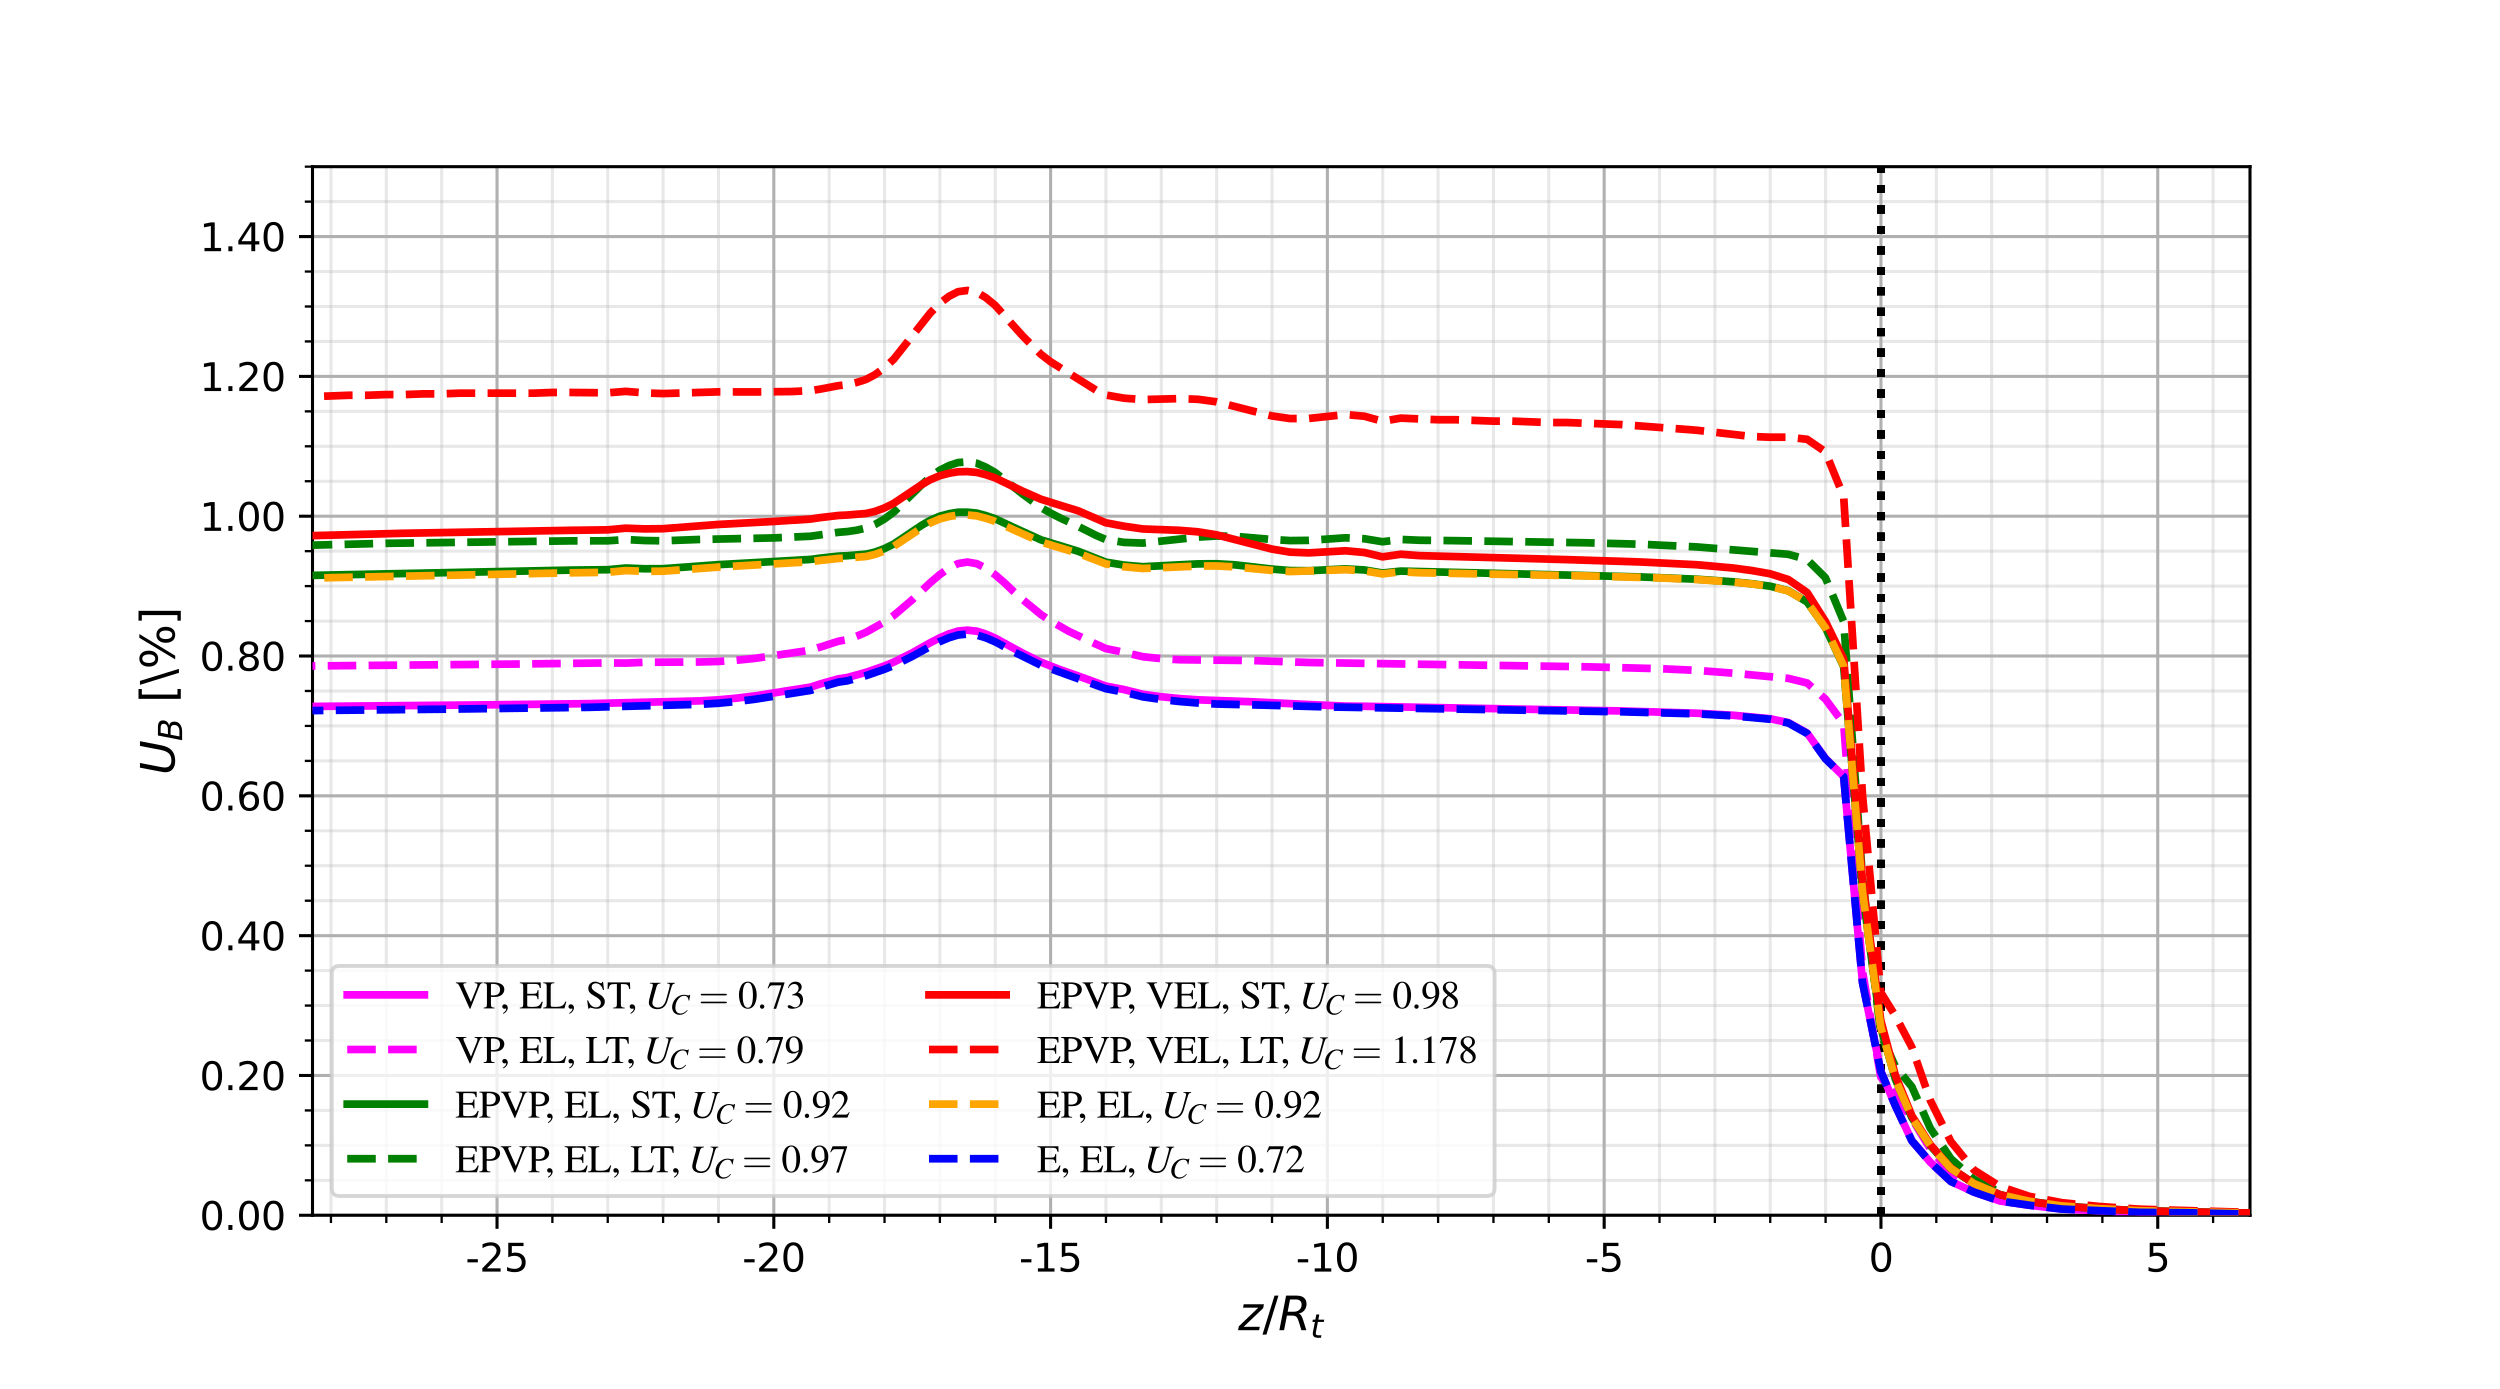<?xml version="1.0" encoding="utf-8" standalone="no"?>
<!DOCTYPE svg PUBLIC "-//W3C//DTD SVG 1.1//EN"
  "http://www.w3.org/Graphics/SVG/1.1/DTD/svg11.dtd">
<svg xmlns:xlink="http://www.w3.org/1999/xlink" width="648pt" height="360pt" viewBox="0 0 648 360" xmlns="http://www.w3.org/2000/svg" version="1.1">
 <defs>
  <style type="text/css">*{stroke-linejoin: round; stroke-linecap: butt}</style>
 </defs>
 <g id="figure_1">
  <g id="patch_1">
   <path d="M 0 360 
L 648 360 
L 648 0 
L 0 0 
z
" style="fill: #ffffff"/>
  </g>
  <g id="axes_1">
   <g id="patch_2">
    <path d="M 81 315 
L 583.2 315 
L 583.2 43.2 
L 81 43.2 
z
" style="fill: #ffffff"/>
   </g>
   <g id="matplotlib.axis_1">
    <g id="xtick_1">
     <g id="line2d_1">
      <path d="M 128.829 315 
L 128.829 43.2 
" clip-path="url(#pb35ace2a35)" style="fill: none; stroke: #b0b0b0; stroke-width: 0.8; stroke-linecap: square"/>
     </g>
     <g id="line2d_2">
      <defs>
       <path id="m42658388c6" d="M 0 0 
L 0 3.5 
" style="stroke: #000000; stroke-width: 0.8"/>
      </defs>
      <g>
       <use xlink:href="#m42658388c6" x="128.829" y="315" style="stroke: #000000; stroke-width: 0.8"/>
      </g>
     </g>
     <g id="text_1">
      <!-- -25 -->
      <g transform="translate(120.662 329.598) scale(0.1 -0.1)">
       <defs>
        <path id="DejaVuSans-2d" d="M 313 2009 
L 1997 2009 
L 1997 1497 
L 313 1497 
L 313 2009 
z
" transform="scale(0.016)"/>
        <path id="DejaVuSans-32" d="M 1228 531 
L 3431 531 
L 3431 0 
L 469 0 
L 469 531 
Q 828 903 1448 1529 
Q 2069 2156 2228 2338 
Q 2531 2678 2651 2914 
Q 2772 3150 2772 3378 
Q 2772 3750 2511 3984 
Q 2250 4219 1831 4219 
Q 1534 4219 1204 4116 
Q 875 4013 500 3803 
L 500 4441 
Q 881 4594 1212 4672 
Q 1544 4750 1819 4750 
Q 2544 4750 2975 4387 
Q 3406 4025 3406 3419 
Q 3406 3131 3298 2873 
Q 3191 2616 2906 2266 
Q 2828 2175 2409 1742 
Q 1991 1309 1228 531 
z
" transform="scale(0.016)"/>
        <path id="DejaVuSans-35" d="M 691 4666 
L 3169 4666 
L 3169 4134 
L 1269 4134 
L 1269 2991 
Q 1406 3038 1543 3061 
Q 1681 3084 1819 3084 
Q 2600 3084 3056 2656 
Q 3513 2228 3513 1497 
Q 3513 744 3044 326 
Q 2575 -91 1722 -91 
Q 1428 -91 1123 -41 
Q 819 9 494 109 
L 494 744 
Q 775 591 1075 516 
Q 1375 441 1709 441 
Q 2250 441 2565 725 
Q 2881 1009 2881 1497 
Q 2881 1984 2565 2268 
Q 2250 2553 1709 2553 
Q 1456 2553 1204 2497 
Q 953 2441 691 2322 
L 691 4666 
z
" transform="scale(0.016)"/>
       </defs>
       <use xlink:href="#DejaVuSans-2d"/>
       <use xlink:href="#DejaVuSans-32" x="36.084"/>
       <use xlink:href="#DejaVuSans-35" x="99.707"/>
      </g>
     </g>
    </g>
    <g id="xtick_2">
     <g id="line2d_3">
      <path d="M 200.571 315 
L 200.571 43.2 
" clip-path="url(#pb35ace2a35)" style="fill: none; stroke: #b0b0b0; stroke-width: 0.8; stroke-linecap: square"/>
     </g>
     <g id="line2d_4">
      <g>
       <use xlink:href="#m42658388c6" x="200.571" y="315" style="stroke: #000000; stroke-width: 0.8"/>
      </g>
     </g>
     <g id="text_2">
      <!-- -20 -->
      <g transform="translate(192.405 329.598) scale(0.1 -0.1)">
       <defs>
        <path id="DejaVuSans-30" d="M 2034 4250 
Q 1547 4250 1301 3770 
Q 1056 3291 1056 2328 
Q 1056 1369 1301 889 
Q 1547 409 2034 409 
Q 2525 409 2770 889 
Q 3016 1369 3016 2328 
Q 3016 3291 2770 3770 
Q 2525 4250 2034 4250 
z
M 2034 4750 
Q 2819 4750 3233 4129 
Q 3647 3509 3647 2328 
Q 3647 1150 3233 529 
Q 2819 -91 2034 -91 
Q 1250 -91 836 529 
Q 422 1150 422 2328 
Q 422 3509 836 4129 
Q 1250 4750 2034 4750 
z
" transform="scale(0.016)"/>
       </defs>
       <use xlink:href="#DejaVuSans-2d"/>
       <use xlink:href="#DejaVuSans-32" x="36.084"/>
       <use xlink:href="#DejaVuSans-30" x="99.707"/>
      </g>
     </g>
    </g>
    <g id="xtick_3">
     <g id="line2d_5">
      <path d="M 272.314 315 
L 272.314 43.2 
" clip-path="url(#pb35ace2a35)" style="fill: none; stroke: #b0b0b0; stroke-width: 0.8; stroke-linecap: square"/>
     </g>
     <g id="line2d_6">
      <g>
       <use xlink:href="#m42658388c6" x="272.314" y="315" style="stroke: #000000; stroke-width: 0.8"/>
      </g>
     </g>
     <g id="text_3">
      <!-- -15 -->
      <g transform="translate(264.148 329.598) scale(0.1 -0.1)">
       <defs>
        <path id="DejaVuSans-31" d="M 794 531 
L 1825 531 
L 1825 4091 
L 703 3866 
L 703 4441 
L 1819 4666 
L 2450 4666 
L 2450 531 
L 3481 531 
L 3481 0 
L 794 0 
L 794 531 
z
" transform="scale(0.016)"/>
       </defs>
       <use xlink:href="#DejaVuSans-2d"/>
       <use xlink:href="#DejaVuSans-31" x="36.084"/>
       <use xlink:href="#DejaVuSans-35" x="99.707"/>
      </g>
     </g>
    </g>
    <g id="xtick_4">
     <g id="line2d_7">
      <path d="M 344.057 315 
L 344.057 43.2 
" clip-path="url(#pb35ace2a35)" style="fill: none; stroke: #b0b0b0; stroke-width: 0.8; stroke-linecap: square"/>
     </g>
     <g id="line2d_8">
      <g>
       <use xlink:href="#m42658388c6" x="344.057" y="315" style="stroke: #000000; stroke-width: 0.8"/>
      </g>
     </g>
     <g id="text_4">
      <!-- -10 -->
      <g transform="translate(335.891 329.598) scale(0.1 -0.1)">
       <use xlink:href="#DejaVuSans-2d"/>
       <use xlink:href="#DejaVuSans-31" x="36.084"/>
       <use xlink:href="#DejaVuSans-30" x="99.707"/>
      </g>
     </g>
    </g>
    <g id="xtick_5">
     <g id="line2d_9">
      <path d="M 415.8 315 
L 415.8 43.2 
" clip-path="url(#pb35ace2a35)" style="fill: none; stroke: #b0b0b0; stroke-width: 0.8; stroke-linecap: square"/>
     </g>
     <g id="line2d_10">
      <g>
       <use xlink:href="#m42658388c6" x="415.8" y="315" style="stroke: #000000; stroke-width: 0.8"/>
      </g>
     </g>
     <g id="text_5">
      <!-- -5 -->
      <g transform="translate(410.815 329.598) scale(0.1 -0.1)">
       <use xlink:href="#DejaVuSans-2d"/>
       <use xlink:href="#DejaVuSans-35" x="36.084"/>
      </g>
     </g>
    </g>
    <g id="xtick_6">
     <g id="line2d_11">
      <path d="M 487.543 315 
L 487.543 43.2 
" clip-path="url(#pb35ace2a35)" style="fill: none; stroke: #b0b0b0; stroke-width: 0.8; stroke-linecap: square"/>
     </g>
     <g id="line2d_12">
      <g>
       <use xlink:href="#m42658388c6" x="487.543" y="315" style="stroke: #000000; stroke-width: 0.8"/>
      </g>
     </g>
     <g id="text_6">
      <!-- 0 -->
      <g transform="translate(484.362 329.598) scale(0.1 -0.1)">
       <use xlink:href="#DejaVuSans-30"/>
      </g>
     </g>
    </g>
    <g id="xtick_7">
     <g id="line2d_13">
      <path d="M 559.286 315 
L 559.286 43.2 
" clip-path="url(#pb35ace2a35)" style="fill: none; stroke: #b0b0b0; stroke-width: 0.8; stroke-linecap: square"/>
     </g>
     <g id="line2d_14">
      <g>
       <use xlink:href="#m42658388c6" x="559.286" y="315" style="stroke: #000000; stroke-width: 0.8"/>
      </g>
     </g>
     <g id="text_7">
      <!-- 5 -->
      <g transform="translate(556.104 329.598) scale(0.1 -0.1)">
       <use xlink:href="#DejaVuSans-35"/>
      </g>
     </g>
    </g>
    <g id="xtick_8">
     <g id="line2d_15">
      <path d="M 85.783 315 
L 85.783 43.2 
" clip-path="url(#pb35ace2a35)" style="fill: none; stroke: #b0b0b0; stroke-opacity: 0.3; stroke-width: 0.8; stroke-linecap: square"/>
     </g>
     <g id="line2d_16">
      <defs>
       <path id="mce8c780fc2" d="M 0 0 
L 0 2 
" style="stroke: #000000; stroke-width: 0.6"/>
      </defs>
      <g>
       <use xlink:href="#mce8c780fc2" x="85.783" y="315" style="stroke: #000000; stroke-width: 0.6"/>
      </g>
     </g>
    </g>
    <g id="xtick_9">
     <g id="line2d_17">
      <path d="M 100.131 315 
L 100.131 43.2 
" clip-path="url(#pb35ace2a35)" style="fill: none; stroke: #b0b0b0; stroke-opacity: 0.3; stroke-width: 0.8; stroke-linecap: square"/>
     </g>
     <g id="line2d_18">
      <g>
       <use xlink:href="#mce8c780fc2" x="100.131" y="315" style="stroke: #000000; stroke-width: 0.6"/>
      </g>
     </g>
    </g>
    <g id="xtick_10">
     <g id="line2d_19">
      <path d="M 114.48 315 
L 114.48 43.2 
" clip-path="url(#pb35ace2a35)" style="fill: none; stroke: #b0b0b0; stroke-opacity: 0.3; stroke-width: 0.8; stroke-linecap: square"/>
     </g>
     <g id="line2d_20">
      <g>
       <use xlink:href="#mce8c780fc2" x="114.48" y="315" style="stroke: #000000; stroke-width: 0.6"/>
      </g>
     </g>
    </g>
    <g id="xtick_11">
     <g id="line2d_21">
      <path d="M 143.177 315 
L 143.177 43.2 
" clip-path="url(#pb35ace2a35)" style="fill: none; stroke: #b0b0b0; stroke-opacity: 0.3; stroke-width: 0.8; stroke-linecap: square"/>
     </g>
     <g id="line2d_22">
      <g>
       <use xlink:href="#mce8c780fc2" x="143.177" y="315" style="stroke: #000000; stroke-width: 0.6"/>
      </g>
     </g>
    </g>
    <g id="xtick_12">
     <g id="line2d_23">
      <path d="M 157.526 315 
L 157.526 43.2 
" clip-path="url(#pb35ace2a35)" style="fill: none; stroke: #b0b0b0; stroke-opacity: 0.3; stroke-width: 0.8; stroke-linecap: square"/>
     </g>
     <g id="line2d_24">
      <g>
       <use xlink:href="#mce8c780fc2" x="157.526" y="315" style="stroke: #000000; stroke-width: 0.6"/>
      </g>
     </g>
    </g>
    <g id="xtick_13">
     <g id="line2d_25">
      <path d="M 171.874 315 
L 171.874 43.2 
" clip-path="url(#pb35ace2a35)" style="fill: none; stroke: #b0b0b0; stroke-opacity: 0.3; stroke-width: 0.8; stroke-linecap: square"/>
     </g>
     <g id="line2d_26">
      <g>
       <use xlink:href="#mce8c780fc2" x="171.874" y="315" style="stroke: #000000; stroke-width: 0.6"/>
      </g>
     </g>
    </g>
    <g id="xtick_14">
     <g id="line2d_27">
      <path d="M 186.223 315 
L 186.223 43.2 
" clip-path="url(#pb35ace2a35)" style="fill: none; stroke: #b0b0b0; stroke-opacity: 0.3; stroke-width: 0.8; stroke-linecap: square"/>
     </g>
     <g id="line2d_28">
      <g>
       <use xlink:href="#mce8c780fc2" x="186.223" y="315" style="stroke: #000000; stroke-width: 0.6"/>
      </g>
     </g>
    </g>
    <g id="xtick_15">
     <g id="line2d_29">
      <path d="M 214.92 315 
L 214.92 43.2 
" clip-path="url(#pb35ace2a35)" style="fill: none; stroke: #b0b0b0; stroke-opacity: 0.3; stroke-width: 0.8; stroke-linecap: square"/>
     </g>
     <g id="line2d_30">
      <g>
       <use xlink:href="#mce8c780fc2" x="214.92" y="315" style="stroke: #000000; stroke-width: 0.6"/>
      </g>
     </g>
    </g>
    <g id="xtick_16">
     <g id="line2d_31">
      <path d="M 229.269 315 
L 229.269 43.2 
" clip-path="url(#pb35ace2a35)" style="fill: none; stroke: #b0b0b0; stroke-opacity: 0.3; stroke-width: 0.8; stroke-linecap: square"/>
     </g>
     <g id="line2d_32">
      <g>
       <use xlink:href="#mce8c780fc2" x="229.269" y="315" style="stroke: #000000; stroke-width: 0.6"/>
      </g>
     </g>
    </g>
    <g id="xtick_17">
     <g id="line2d_33">
      <path d="M 243.617 315 
L 243.617 43.2 
" clip-path="url(#pb35ace2a35)" style="fill: none; stroke: #b0b0b0; stroke-opacity: 0.3; stroke-width: 0.8; stroke-linecap: square"/>
     </g>
     <g id="line2d_34">
      <g>
       <use xlink:href="#mce8c780fc2" x="243.617" y="315" style="stroke: #000000; stroke-width: 0.6"/>
      </g>
     </g>
    </g>
    <g id="xtick_18">
     <g id="line2d_35">
      <path d="M 257.966 315 
L 257.966 43.2 
" clip-path="url(#pb35ace2a35)" style="fill: none; stroke: #b0b0b0; stroke-opacity: 0.3; stroke-width: 0.8; stroke-linecap: square"/>
     </g>
     <g id="line2d_36">
      <g>
       <use xlink:href="#mce8c780fc2" x="257.966" y="315" style="stroke: #000000; stroke-width: 0.6"/>
      </g>
     </g>
    </g>
    <g id="xtick_19">
     <g id="line2d_37">
      <path d="M 286.663 315 
L 286.663 43.2 
" clip-path="url(#pb35ace2a35)" style="fill: none; stroke: #b0b0b0; stroke-opacity: 0.3; stroke-width: 0.8; stroke-linecap: square"/>
     </g>
     <g id="line2d_38">
      <g>
       <use xlink:href="#mce8c780fc2" x="286.663" y="315" style="stroke: #000000; stroke-width: 0.6"/>
      </g>
     </g>
    </g>
    <g id="xtick_20">
     <g id="line2d_39">
      <path d="M 301.011 315 
L 301.011 43.2 
" clip-path="url(#pb35ace2a35)" style="fill: none; stroke: #b0b0b0; stroke-opacity: 0.3; stroke-width: 0.8; stroke-linecap: square"/>
     </g>
     <g id="line2d_40">
      <g>
       <use xlink:href="#mce8c780fc2" x="301.011" y="315" style="stroke: #000000; stroke-width: 0.6"/>
      </g>
     </g>
    </g>
    <g id="xtick_21">
     <g id="line2d_41">
      <path d="M 315.36 315 
L 315.36 43.2 
" clip-path="url(#pb35ace2a35)" style="fill: none; stroke: #b0b0b0; stroke-opacity: 0.3; stroke-width: 0.8; stroke-linecap: square"/>
     </g>
     <g id="line2d_42">
      <g>
       <use xlink:href="#mce8c780fc2" x="315.36" y="315" style="stroke: #000000; stroke-width: 0.6"/>
      </g>
     </g>
    </g>
    <g id="xtick_22">
     <g id="line2d_43">
      <path d="M 329.709 315 
L 329.709 43.2 
" clip-path="url(#pb35ace2a35)" style="fill: none; stroke: #b0b0b0; stroke-opacity: 0.3; stroke-width: 0.8; stroke-linecap: square"/>
     </g>
     <g id="line2d_44">
      <g>
       <use xlink:href="#mce8c780fc2" x="329.709" y="315" style="stroke: #000000; stroke-width: 0.6"/>
      </g>
     </g>
    </g>
    <g id="xtick_23">
     <g id="line2d_45">
      <path d="M 358.406 315 
L 358.406 43.2 
" clip-path="url(#pb35ace2a35)" style="fill: none; stroke: #b0b0b0; stroke-opacity: 0.3; stroke-width: 0.8; stroke-linecap: square"/>
     </g>
     <g id="line2d_46">
      <g>
       <use xlink:href="#mce8c780fc2" x="358.406" y="315" style="stroke: #000000; stroke-width: 0.6"/>
      </g>
     </g>
    </g>
    <g id="xtick_24">
     <g id="line2d_47">
      <path d="M 372.754 315 
L 372.754 43.2 
" clip-path="url(#pb35ace2a35)" style="fill: none; stroke: #b0b0b0; stroke-opacity: 0.3; stroke-width: 0.8; stroke-linecap: square"/>
     </g>
     <g id="line2d_48">
      <g>
       <use xlink:href="#mce8c780fc2" x="372.754" y="315" style="stroke: #000000; stroke-width: 0.6"/>
      </g>
     </g>
    </g>
    <g id="xtick_25">
     <g id="line2d_49">
      <path d="M 387.103 315 
L 387.103 43.2 
" clip-path="url(#pb35ace2a35)" style="fill: none; stroke: #b0b0b0; stroke-opacity: 0.3; stroke-width: 0.8; stroke-linecap: square"/>
     </g>
     <g id="line2d_50">
      <g>
       <use xlink:href="#mce8c780fc2" x="387.103" y="315" style="stroke: #000000; stroke-width: 0.6"/>
      </g>
     </g>
    </g>
    <g id="xtick_26">
     <g id="line2d_51">
      <path d="M 401.451 315 
L 401.451 43.2 
" clip-path="url(#pb35ace2a35)" style="fill: none; stroke: #b0b0b0; stroke-opacity: 0.3; stroke-width: 0.8; stroke-linecap: square"/>
     </g>
     <g id="line2d_52">
      <g>
       <use xlink:href="#mce8c780fc2" x="401.451" y="315" style="stroke: #000000; stroke-width: 0.6"/>
      </g>
     </g>
    </g>
    <g id="xtick_27">
     <g id="line2d_53">
      <path d="M 430.149 315 
L 430.149 43.2 
" clip-path="url(#pb35ace2a35)" style="fill: none; stroke: #b0b0b0; stroke-opacity: 0.3; stroke-width: 0.8; stroke-linecap: square"/>
     </g>
     <g id="line2d_54">
      <g>
       <use xlink:href="#mce8c780fc2" x="430.149" y="315" style="stroke: #000000; stroke-width: 0.6"/>
      </g>
     </g>
    </g>
    <g id="xtick_28">
     <g id="line2d_55">
      <path d="M 444.497 315 
L 444.497 43.2 
" clip-path="url(#pb35ace2a35)" style="fill: none; stroke: #b0b0b0; stroke-opacity: 0.3; stroke-width: 0.8; stroke-linecap: square"/>
     </g>
     <g id="line2d_56">
      <g>
       <use xlink:href="#mce8c780fc2" x="444.497" y="315" style="stroke: #000000; stroke-width: 0.6"/>
      </g>
     </g>
    </g>
    <g id="xtick_29">
     <g id="line2d_57">
      <path d="M 458.846 315 
L 458.846 43.2 
" clip-path="url(#pb35ace2a35)" style="fill: none; stroke: #b0b0b0; stroke-opacity: 0.3; stroke-width: 0.8; stroke-linecap: square"/>
     </g>
     <g id="line2d_58">
      <g>
       <use xlink:href="#mce8c780fc2" x="458.846" y="315" style="stroke: #000000; stroke-width: 0.6"/>
      </g>
     </g>
    </g>
    <g id="xtick_30">
     <g id="line2d_59">
      <path d="M 473.194 315 
L 473.194 43.2 
" clip-path="url(#pb35ace2a35)" style="fill: none; stroke: #b0b0b0; stroke-opacity: 0.3; stroke-width: 0.8; stroke-linecap: square"/>
     </g>
     <g id="line2d_60">
      <g>
       <use xlink:href="#mce8c780fc2" x="473.194" y="315" style="stroke: #000000; stroke-width: 0.6"/>
      </g>
     </g>
    </g>
    <g id="xtick_31">
     <g id="line2d_61">
      <path d="M 501.891 315 
L 501.891 43.2 
" clip-path="url(#pb35ace2a35)" style="fill: none; stroke: #b0b0b0; stroke-opacity: 0.3; stroke-width: 0.8; stroke-linecap: square"/>
     </g>
     <g id="line2d_62">
      <g>
       <use xlink:href="#mce8c780fc2" x="501.891" y="315" style="stroke: #000000; stroke-width: 0.6"/>
      </g>
     </g>
    </g>
    <g id="xtick_32">
     <g id="line2d_63">
      <path d="M 516.24 315 
L 516.24 43.2 
" clip-path="url(#pb35ace2a35)" style="fill: none; stroke: #b0b0b0; stroke-opacity: 0.3; stroke-width: 0.8; stroke-linecap: square"/>
     </g>
     <g id="line2d_64">
      <g>
       <use xlink:href="#mce8c780fc2" x="516.24" y="315" style="stroke: #000000; stroke-width: 0.6"/>
      </g>
     </g>
    </g>
    <g id="xtick_33">
     <g id="line2d_65">
      <path d="M 530.589 315 
L 530.589 43.2 
" clip-path="url(#pb35ace2a35)" style="fill: none; stroke: #b0b0b0; stroke-opacity: 0.3; stroke-width: 0.8; stroke-linecap: square"/>
     </g>
     <g id="line2d_66">
      <g>
       <use xlink:href="#mce8c780fc2" x="530.589" y="315" style="stroke: #000000; stroke-width: 0.6"/>
      </g>
     </g>
    </g>
    <g id="xtick_34">
     <g id="line2d_67">
      <path d="M 544.937 315 
L 544.937 43.2 
" clip-path="url(#pb35ace2a35)" style="fill: none; stroke: #b0b0b0; stroke-opacity: 0.3; stroke-width: 0.8; stroke-linecap: square"/>
     </g>
     <g id="line2d_68">
      <g>
       <use xlink:href="#mce8c780fc2" x="544.937" y="315" style="stroke: #000000; stroke-width: 0.6"/>
      </g>
     </g>
    </g>
    <g id="xtick_35">
     <g id="line2d_69">
      <path d="M 573.634 315 
L 573.634 43.2 
" clip-path="url(#pb35ace2a35)" style="fill: none; stroke: #b0b0b0; stroke-opacity: 0.3; stroke-width: 0.8; stroke-linecap: square"/>
     </g>
     <g id="line2d_70">
      <g>
       <use xlink:href="#mce8c780fc2" x="573.634" y="315" style="stroke: #000000; stroke-width: 0.6"/>
      </g>
     </g>
    </g>
    <g id="text_8">
     <!-- $z/R_t$ -->
     <g transform="translate(320.94 344.796) scale(0.12 -0.12)">
      <defs>
       <path id="DejaVuSans-Oblique-7a" d="M 744 3500 
L 3475 3500 
L 3372 2975 
L 738 459 
L 2913 459 
L 2822 0 
L -19 0 
L 84 525 
L 2719 3041 
L 653 3041 
L 744 3500 
z
" transform="scale(0.016)"/>
       <path id="DejaVuSans-2f" d="M 1625 4666 
L 2156 4666 
L 531 -594 
L 0 -594 
L 1625 4666 
z
" transform="scale(0.016)"/>
       <path id="DejaVuSans-Oblique-52" d="M 1613 4147 
L 1294 2491 
L 2106 2491 
Q 2584 2491 2879 2755 
Q 3175 3019 3175 3444 
Q 3175 3784 2976 3965 
Q 2778 4147 2406 4147 
L 1613 4147 
z
M 2772 2241 
Q 2972 2194 3105 2009 
Q 3238 1825 3413 1275 
L 3809 0 
L 3144 0 
L 2778 1197 
Q 2638 1659 2453 1815 
Q 2269 1972 1888 1972 
L 1191 1972 
L 806 0 
L 172 0 
L 1081 4666 
L 2503 4666 
Q 3150 4666 3495 4373 
Q 3841 4081 3841 3531 
Q 3841 3044 3547 2687 
Q 3253 2331 2772 2241 
z
" transform="scale(0.016)"/>
       <path id="DejaVuSans-Oblique-74" d="M 2706 3500 
L 2619 3053 
L 1472 3053 
L 1100 1153 
Q 1081 1047 1072 975 
Q 1063 903 1063 863 
Q 1063 663 1183 572 
Q 1303 481 1569 481 
L 2150 481 
L 2053 0 
L 1503 0 
Q 991 0 739 200 
Q 488 400 488 806 
Q 488 878 497 964 
Q 506 1050 525 1153 
L 897 3053 
L 409 3053 
L 500 3500 
L 978 3500 
L 1172 4494 
L 1747 4494 
L 1556 3500 
L 2706 3500 
z
" transform="scale(0.016)"/>
      </defs>
      <use xlink:href="#DejaVuSans-Oblique-7a" transform="translate(0 0.094)"/>
      <use xlink:href="#DejaVuSans-2f" transform="translate(52.49 0.094)"/>
      <use xlink:href="#DejaVuSans-Oblique-52" transform="translate(86.182 0.094)"/>
      <use xlink:href="#DejaVuSans-Oblique-74" transform="translate(155.664 -16.312) scale(0.7)"/>
     </g>
    </g>
   </g>
   <g id="matplotlib.axis_2">
    <g id="ytick_1">
     <g id="line2d_71">
      <path d="M 81 315 
L 583.2 315 
" clip-path="url(#pb35ace2a35)" style="fill: none; stroke: #b0b0b0; stroke-width: 0.8; stroke-linecap: square"/>
     </g>
     <g id="line2d_72">
      <defs>
       <path id="m549289b3a9" d="M 0 0 
L -3.5 0 
" style="stroke: #000000; stroke-width: 0.8"/>
      </defs>
      <g>
       <use xlink:href="#m549289b3a9" x="81" y="315" style="stroke: #000000; stroke-width: 0.8"/>
      </g>
     </g>
     <g id="text_9">
      <!-- 0.00 -->
      <g transform="translate(51.734 318.799) scale(0.1 -0.1)">
       <defs>
        <path id="DejaVuSans-2e" d="M 684 794 
L 1344 794 
L 1344 0 
L 684 0 
L 684 794 
z
" transform="scale(0.016)"/>
       </defs>
       <use xlink:href="#DejaVuSans-30"/>
       <use xlink:href="#DejaVuSans-2e" x="63.623"/>
       <use xlink:href="#DejaVuSans-30" x="95.41"/>
       <use xlink:href="#DejaVuSans-30" x="159.033"/>
      </g>
     </g>
    </g>
    <g id="ytick_2">
     <g id="line2d_73">
      <path d="M 81 278.76 
L 583.2 278.76 
" clip-path="url(#pb35ace2a35)" style="fill: none; stroke: #b0b0b0; stroke-width: 0.8; stroke-linecap: square"/>
     </g>
     <g id="line2d_74">
      <g>
       <use xlink:href="#m549289b3a9" x="81" y="278.76" style="stroke: #000000; stroke-width: 0.8"/>
      </g>
     </g>
     <g id="text_10">
      <!-- 0.20 -->
      <g transform="translate(51.734 282.559) scale(0.1 -0.1)">
       <use xlink:href="#DejaVuSans-30"/>
       <use xlink:href="#DejaVuSans-2e" x="63.623"/>
       <use xlink:href="#DejaVuSans-32" x="95.41"/>
       <use xlink:href="#DejaVuSans-30" x="159.033"/>
      </g>
     </g>
    </g>
    <g id="ytick_3">
     <g id="line2d_75">
      <path d="M 81 242.52 
L 583.2 242.52 
" clip-path="url(#pb35ace2a35)" style="fill: none; stroke: #b0b0b0; stroke-width: 0.8; stroke-linecap: square"/>
     </g>
     <g id="line2d_76">
      <g>
       <use xlink:href="#m549289b3a9" x="81" y="242.52" style="stroke: #000000; stroke-width: 0.8"/>
      </g>
     </g>
     <g id="text_11">
      <!-- 0.40 -->
      <g transform="translate(51.734 246.319) scale(0.1 -0.1)">
       <defs>
        <path id="DejaVuSans-34" d="M 2419 4116 
L 825 1625 
L 2419 1625 
L 2419 4116 
z
M 2253 4666 
L 3047 4666 
L 3047 1625 
L 3713 1625 
L 3713 1100 
L 3047 1100 
L 3047 0 
L 2419 0 
L 2419 1100 
L 313 1100 
L 313 1709 
L 2253 4666 
z
" transform="scale(0.016)"/>
       </defs>
       <use xlink:href="#DejaVuSans-30"/>
       <use xlink:href="#DejaVuSans-2e" x="63.623"/>
       <use xlink:href="#DejaVuSans-34" x="95.41"/>
       <use xlink:href="#DejaVuSans-30" x="159.033"/>
      </g>
     </g>
    </g>
    <g id="ytick_4">
     <g id="line2d_77">
      <path d="M 81 206.28 
L 583.2 206.28 
" clip-path="url(#pb35ace2a35)" style="fill: none; stroke: #b0b0b0; stroke-width: 0.8; stroke-linecap: square"/>
     </g>
     <g id="line2d_78">
      <g>
       <use xlink:href="#m549289b3a9" x="81" y="206.28" style="stroke: #000000; stroke-width: 0.8"/>
      </g>
     </g>
     <g id="text_12">
      <!-- 0.60 -->
      <g transform="translate(51.734 210.079) scale(0.1 -0.1)">
       <defs>
        <path id="DejaVuSans-36" d="M 2113 2584 
Q 1688 2584 1439 2293 
Q 1191 2003 1191 1497 
Q 1191 994 1439 701 
Q 1688 409 2113 409 
Q 2538 409 2786 701 
Q 3034 994 3034 1497 
Q 3034 2003 2786 2293 
Q 2538 2584 2113 2584 
z
M 3366 4563 
L 3366 3988 
Q 3128 4100 2886 4159 
Q 2644 4219 2406 4219 
Q 1781 4219 1451 3797 
Q 1122 3375 1075 2522 
Q 1259 2794 1537 2939 
Q 1816 3084 2150 3084 
Q 2853 3084 3261 2657 
Q 3669 2231 3669 1497 
Q 3669 778 3244 343 
Q 2819 -91 2113 -91 
Q 1303 -91 875 529 
Q 447 1150 447 2328 
Q 447 3434 972 4092 
Q 1497 4750 2381 4750 
Q 2619 4750 2861 4703 
Q 3103 4656 3366 4563 
z
" transform="scale(0.016)"/>
       </defs>
       <use xlink:href="#DejaVuSans-30"/>
       <use xlink:href="#DejaVuSans-2e" x="63.623"/>
       <use xlink:href="#DejaVuSans-36" x="95.41"/>
       <use xlink:href="#DejaVuSans-30" x="159.033"/>
      </g>
     </g>
    </g>
    <g id="ytick_5">
     <g id="line2d_79">
      <path d="M 81 170.04 
L 583.2 170.04 
" clip-path="url(#pb35ace2a35)" style="fill: none; stroke: #b0b0b0; stroke-width: 0.8; stroke-linecap: square"/>
     </g>
     <g id="line2d_80">
      <g>
       <use xlink:href="#m549289b3a9" x="81" y="170.04" style="stroke: #000000; stroke-width: 0.8"/>
      </g>
     </g>
     <g id="text_13">
      <!-- 0.80 -->
      <g transform="translate(51.734 173.839) scale(0.1 -0.1)">
       <defs>
        <path id="DejaVuSans-38" d="M 2034 2216 
Q 1584 2216 1326 1975 
Q 1069 1734 1069 1313 
Q 1069 891 1326 650 
Q 1584 409 2034 409 
Q 2484 409 2743 651 
Q 3003 894 3003 1313 
Q 3003 1734 2745 1975 
Q 2488 2216 2034 2216 
z
M 1403 2484 
Q 997 2584 770 2862 
Q 544 3141 544 3541 
Q 544 4100 942 4425 
Q 1341 4750 2034 4750 
Q 2731 4750 3128 4425 
Q 3525 4100 3525 3541 
Q 3525 3141 3298 2862 
Q 3072 2584 2669 2484 
Q 3125 2378 3379 2068 
Q 3634 1759 3634 1313 
Q 3634 634 3220 271 
Q 2806 -91 2034 -91 
Q 1263 -91 848 271 
Q 434 634 434 1313 
Q 434 1759 690 2068 
Q 947 2378 1403 2484 
z
M 1172 3481 
Q 1172 3119 1398 2916 
Q 1625 2713 2034 2713 
Q 2441 2713 2670 2916 
Q 2900 3119 2900 3481 
Q 2900 3844 2670 4047 
Q 2441 4250 2034 4250 
Q 1625 4250 1398 4047 
Q 1172 3844 1172 3481 
z
" transform="scale(0.016)"/>
       </defs>
       <use xlink:href="#DejaVuSans-30"/>
       <use xlink:href="#DejaVuSans-2e" x="63.623"/>
       <use xlink:href="#DejaVuSans-38" x="95.41"/>
       <use xlink:href="#DejaVuSans-30" x="159.033"/>
      </g>
     </g>
    </g>
    <g id="ytick_6">
     <g id="line2d_81">
      <path d="M 81 133.8 
L 583.2 133.8 
" clip-path="url(#pb35ace2a35)" style="fill: none; stroke: #b0b0b0; stroke-width: 0.8; stroke-linecap: square"/>
     </g>
     <g id="line2d_82">
      <g>
       <use xlink:href="#m549289b3a9" x="81" y="133.8" style="stroke: #000000; stroke-width: 0.8"/>
      </g>
     </g>
     <g id="text_14">
      <!-- 1.00 -->
      <g transform="translate(51.734 137.599) scale(0.1 -0.1)">
       <use xlink:href="#DejaVuSans-31"/>
       <use xlink:href="#DejaVuSans-2e" x="63.623"/>
       <use xlink:href="#DejaVuSans-30" x="95.41"/>
       <use xlink:href="#DejaVuSans-30" x="159.033"/>
      </g>
     </g>
    </g>
    <g id="ytick_7">
     <g id="line2d_83">
      <path d="M 81 97.56 
L 583.2 97.56 
" clip-path="url(#pb35ace2a35)" style="fill: none; stroke: #b0b0b0; stroke-width: 0.8; stroke-linecap: square"/>
     </g>
     <g id="line2d_84">
      <g>
       <use xlink:href="#m549289b3a9" x="81" y="97.56" style="stroke: #000000; stroke-width: 0.8"/>
      </g>
     </g>
     <g id="text_15">
      <!-- 1.20 -->
      <g transform="translate(51.734 101.359) scale(0.1 -0.1)">
       <use xlink:href="#DejaVuSans-31"/>
       <use xlink:href="#DejaVuSans-2e" x="63.623"/>
       <use xlink:href="#DejaVuSans-32" x="95.41"/>
       <use xlink:href="#DejaVuSans-30" x="159.033"/>
      </g>
     </g>
    </g>
    <g id="ytick_8">
     <g id="line2d_85">
      <path d="M 81 61.32 
L 583.2 61.32 
" clip-path="url(#pb35ace2a35)" style="fill: none; stroke: #b0b0b0; stroke-width: 0.8; stroke-linecap: square"/>
     </g>
     <g id="line2d_86">
      <g>
       <use xlink:href="#m549289b3a9" x="81" y="61.32" style="stroke: #000000; stroke-width: 0.8"/>
      </g>
     </g>
     <g id="text_16">
      <!-- 1.40 -->
      <g transform="translate(51.734 65.119) scale(0.1 -0.1)">
       <use xlink:href="#DejaVuSans-31"/>
       <use xlink:href="#DejaVuSans-2e" x="63.623"/>
       <use xlink:href="#DejaVuSans-34" x="95.41"/>
       <use xlink:href="#DejaVuSans-30" x="159.033"/>
      </g>
     </g>
    </g>
    <g id="ytick_9">
     <g id="line2d_87">
      <path d="M 81 305.94 
L 583.2 305.94 
" clip-path="url(#pb35ace2a35)" style="fill: none; stroke: #b0b0b0; stroke-opacity: 0.3; stroke-width: 0.8; stroke-linecap: square"/>
     </g>
     <g id="line2d_88">
      <defs>
       <path id="m06dbbd9ced" d="M 0 0 
L -2 0 
" style="stroke: #000000; stroke-width: 0.6"/>
      </defs>
      <g>
       <use xlink:href="#m06dbbd9ced" x="81" y="305.94" style="stroke: #000000; stroke-width: 0.6"/>
      </g>
     </g>
    </g>
    <g id="ytick_10">
     <g id="line2d_89">
      <path d="M 81 296.88 
L 583.2 296.88 
" clip-path="url(#pb35ace2a35)" style="fill: none; stroke: #b0b0b0; stroke-opacity: 0.3; stroke-width: 0.8; stroke-linecap: square"/>
     </g>
     <g id="line2d_90">
      <g>
       <use xlink:href="#m06dbbd9ced" x="81" y="296.88" style="stroke: #000000; stroke-width: 0.6"/>
      </g>
     </g>
    </g>
    <g id="ytick_11">
     <g id="line2d_91">
      <path d="M 81 287.82 
L 583.2 287.82 
" clip-path="url(#pb35ace2a35)" style="fill: none; stroke: #b0b0b0; stroke-opacity: 0.3; stroke-width: 0.8; stroke-linecap: square"/>
     </g>
     <g id="line2d_92">
      <g>
       <use xlink:href="#m06dbbd9ced" x="81" y="287.82" style="stroke: #000000; stroke-width: 0.6"/>
      </g>
     </g>
    </g>
    <g id="ytick_12">
     <g id="line2d_93">
      <path d="M 81 269.7 
L 583.2 269.7 
" clip-path="url(#pb35ace2a35)" style="fill: none; stroke: #b0b0b0; stroke-opacity: 0.3; stroke-width: 0.8; stroke-linecap: square"/>
     </g>
     <g id="line2d_94">
      <g>
       <use xlink:href="#m06dbbd9ced" x="81" y="269.7" style="stroke: #000000; stroke-width: 0.6"/>
      </g>
     </g>
    </g>
    <g id="ytick_13">
     <g id="line2d_95">
      <path d="M 81 260.64 
L 583.2 260.64 
" clip-path="url(#pb35ace2a35)" style="fill: none; stroke: #b0b0b0; stroke-opacity: 0.3; stroke-width: 0.8; stroke-linecap: square"/>
     </g>
     <g id="line2d_96">
      <g>
       <use xlink:href="#m06dbbd9ced" x="81" y="260.64" style="stroke: #000000; stroke-width: 0.6"/>
      </g>
     </g>
    </g>
    <g id="ytick_14">
     <g id="line2d_97">
      <path d="M 81 251.58 
L 583.2 251.58 
" clip-path="url(#pb35ace2a35)" style="fill: none; stroke: #b0b0b0; stroke-opacity: 0.3; stroke-width: 0.8; stroke-linecap: square"/>
     </g>
     <g id="line2d_98">
      <g>
       <use xlink:href="#m06dbbd9ced" x="81" y="251.58" style="stroke: #000000; stroke-width: 0.6"/>
      </g>
     </g>
    </g>
    <g id="ytick_15">
     <g id="line2d_99">
      <path d="M 81 233.46 
L 583.2 233.46 
" clip-path="url(#pb35ace2a35)" style="fill: none; stroke: #b0b0b0; stroke-opacity: 0.3; stroke-width: 0.8; stroke-linecap: square"/>
     </g>
     <g id="line2d_100">
      <g>
       <use xlink:href="#m06dbbd9ced" x="81" y="233.46" style="stroke: #000000; stroke-width: 0.6"/>
      </g>
     </g>
    </g>
    <g id="ytick_16">
     <g id="line2d_101">
      <path d="M 81 224.4 
L 583.2 224.4 
" clip-path="url(#pb35ace2a35)" style="fill: none; stroke: #b0b0b0; stroke-opacity: 0.3; stroke-width: 0.8; stroke-linecap: square"/>
     </g>
     <g id="line2d_102">
      <g>
       <use xlink:href="#m06dbbd9ced" x="81" y="224.4" style="stroke: #000000; stroke-width: 0.6"/>
      </g>
     </g>
    </g>
    <g id="ytick_17">
     <g id="line2d_103">
      <path d="M 81 215.34 
L 583.2 215.34 
" clip-path="url(#pb35ace2a35)" style="fill: none; stroke: #b0b0b0; stroke-opacity: 0.3; stroke-width: 0.8; stroke-linecap: square"/>
     </g>
     <g id="line2d_104">
      <g>
       <use xlink:href="#m06dbbd9ced" x="81" y="215.34" style="stroke: #000000; stroke-width: 0.6"/>
      </g>
     </g>
    </g>
    <g id="ytick_18">
     <g id="line2d_105">
      <path d="M 81 197.22 
L 583.2 197.22 
" clip-path="url(#pb35ace2a35)" style="fill: none; stroke: #b0b0b0; stroke-opacity: 0.3; stroke-width: 0.8; stroke-linecap: square"/>
     </g>
     <g id="line2d_106">
      <g>
       <use xlink:href="#m06dbbd9ced" x="81" y="197.22" style="stroke: #000000; stroke-width: 0.6"/>
      </g>
     </g>
    </g>
    <g id="ytick_19">
     <g id="line2d_107">
      <path d="M 81 188.16 
L 583.2 188.16 
" clip-path="url(#pb35ace2a35)" style="fill: none; stroke: #b0b0b0; stroke-opacity: 0.3; stroke-width: 0.8; stroke-linecap: square"/>
     </g>
     <g id="line2d_108">
      <g>
       <use xlink:href="#m06dbbd9ced" x="81" y="188.16" style="stroke: #000000; stroke-width: 0.6"/>
      </g>
     </g>
    </g>
    <g id="ytick_20">
     <g id="line2d_109">
      <path d="M 81 179.1 
L 583.2 179.1 
" clip-path="url(#pb35ace2a35)" style="fill: none; stroke: #b0b0b0; stroke-opacity: 0.3; stroke-width: 0.8; stroke-linecap: square"/>
     </g>
     <g id="line2d_110">
      <g>
       <use xlink:href="#m06dbbd9ced" x="81" y="179.1" style="stroke: #000000; stroke-width: 0.6"/>
      </g>
     </g>
    </g>
    <g id="ytick_21">
     <g id="line2d_111">
      <path d="M 81 160.98 
L 583.2 160.98 
" clip-path="url(#pb35ace2a35)" style="fill: none; stroke: #b0b0b0; stroke-opacity: 0.3; stroke-width: 0.8; stroke-linecap: square"/>
     </g>
     <g id="line2d_112">
      <g>
       <use xlink:href="#m06dbbd9ced" x="81" y="160.98" style="stroke: #000000; stroke-width: 0.6"/>
      </g>
     </g>
    </g>
    <g id="ytick_22">
     <g id="line2d_113">
      <path d="M 81 151.92 
L 583.2 151.92 
" clip-path="url(#pb35ace2a35)" style="fill: none; stroke: #b0b0b0; stroke-opacity: 0.3; stroke-width: 0.8; stroke-linecap: square"/>
     </g>
     <g id="line2d_114">
      <g>
       <use xlink:href="#m06dbbd9ced" x="81" y="151.92" style="stroke: #000000; stroke-width: 0.6"/>
      </g>
     </g>
    </g>
    <g id="ytick_23">
     <g id="line2d_115">
      <path d="M 81 142.86 
L 583.2 142.86 
" clip-path="url(#pb35ace2a35)" style="fill: none; stroke: #b0b0b0; stroke-opacity: 0.3; stroke-width: 0.8; stroke-linecap: square"/>
     </g>
     <g id="line2d_116">
      <g>
       <use xlink:href="#m06dbbd9ced" x="81" y="142.86" style="stroke: #000000; stroke-width: 0.6"/>
      </g>
     </g>
    </g>
    <g id="ytick_24">
     <g id="line2d_117">
      <path d="M 81 124.74 
L 583.2 124.74 
" clip-path="url(#pb35ace2a35)" style="fill: none; stroke: #b0b0b0; stroke-opacity: 0.3; stroke-width: 0.8; stroke-linecap: square"/>
     </g>
     <g id="line2d_118">
      <g>
       <use xlink:href="#m06dbbd9ced" x="81" y="124.74" style="stroke: #000000; stroke-width: 0.6"/>
      </g>
     </g>
    </g>
    <g id="ytick_25">
     <g id="line2d_119">
      <path d="M 81 115.68 
L 583.2 115.68 
" clip-path="url(#pb35ace2a35)" style="fill: none; stroke: #b0b0b0; stroke-opacity: 0.3; stroke-width: 0.8; stroke-linecap: square"/>
     </g>
     <g id="line2d_120">
      <g>
       <use xlink:href="#m06dbbd9ced" x="81" y="115.68" style="stroke: #000000; stroke-width: 0.6"/>
      </g>
     </g>
    </g>
    <g id="ytick_26">
     <g id="line2d_121">
      <path d="M 81 106.62 
L 583.2 106.62 
" clip-path="url(#pb35ace2a35)" style="fill: none; stroke: #b0b0b0; stroke-opacity: 0.3; stroke-width: 0.8; stroke-linecap: square"/>
     </g>
     <g id="line2d_122">
      <g>
       <use xlink:href="#m06dbbd9ced" x="81" y="106.62" style="stroke: #000000; stroke-width: 0.6"/>
      </g>
     </g>
    </g>
    <g id="ytick_27">
     <g id="line2d_123">
      <path d="M 81 88.5 
L 583.2 88.5 
" clip-path="url(#pb35ace2a35)" style="fill: none; stroke: #b0b0b0; stroke-opacity: 0.3; stroke-width: 0.8; stroke-linecap: square"/>
     </g>
     <g id="line2d_124">
      <g>
       <use xlink:href="#m06dbbd9ced" x="81" y="88.5" style="stroke: #000000; stroke-width: 0.6"/>
      </g>
     </g>
    </g>
    <g id="ytick_28">
     <g id="line2d_125">
      <path d="M 81 79.44 
L 583.2 79.44 
" clip-path="url(#pb35ace2a35)" style="fill: none; stroke: #b0b0b0; stroke-opacity: 0.3; stroke-width: 0.8; stroke-linecap: square"/>
     </g>
     <g id="line2d_126">
      <g>
       <use xlink:href="#m06dbbd9ced" x="81" y="79.44" style="stroke: #000000; stroke-width: 0.6"/>
      </g>
     </g>
    </g>
    <g id="ytick_29">
     <g id="line2d_127">
      <path d="M 81 70.38 
L 583.2 70.38 
" clip-path="url(#pb35ace2a35)" style="fill: none; stroke: #b0b0b0; stroke-opacity: 0.3; stroke-width: 0.8; stroke-linecap: square"/>
     </g>
     <g id="line2d_128">
      <g>
       <use xlink:href="#m06dbbd9ced" x="81" y="70.38" style="stroke: #000000; stroke-width: 0.6"/>
      </g>
     </g>
    </g>
    <g id="ytick_30">
     <g id="line2d_129">
      <path d="M 81 52.26 
L 583.2 52.26 
" clip-path="url(#pb35ace2a35)" style="fill: none; stroke: #b0b0b0; stroke-opacity: 0.3; stroke-width: 0.8; stroke-linecap: square"/>
     </g>
     <g id="line2d_130">
      <g>
       <use xlink:href="#m06dbbd9ced" x="81" y="52.26" style="stroke: #000000; stroke-width: 0.6"/>
      </g>
     </g>
    </g>
    <g id="ytick_31">
     <g id="line2d_131">
      <path d="M 81 43.2 
L 583.2 43.2 
" clip-path="url(#pb35ace2a35)" style="fill: none; stroke: #b0b0b0; stroke-opacity: 0.3; stroke-width: 0.8; stroke-linecap: square"/>
     </g>
     <g id="line2d_132">
      <g>
       <use xlink:href="#m06dbbd9ced" x="81" y="43.2" style="stroke: #000000; stroke-width: 0.6"/>
      </g>
     </g>
    </g>
    <g id="text_17">
     <!-- $U_B$ [\%] -->
     <g transform="translate(45.239 200.88) rotate(-90) scale(0.12 -0.12)">
      <defs>
       <path id="DejaVuSans-Oblique-55" d="M 991 4666 
L 1625 4666 
L 1075 1831 
Q 1041 1641 1027 1517 
Q 1013 1394 1013 1300 
Q 1013 869 1253 645 
Q 1494 422 1959 422 
Q 2563 422 2898 753 
Q 3234 1084 3378 1831 
L 3928 4666 
L 4563 4666 
L 4000 1753 
Q 3816 809 3300 359 
Q 2784 -91 1888 -91 
Q 1188 -91 780 261 
Q 372 613 372 1216 
Q 372 1325 387 1461 
Q 403 1597 434 1753 
L 991 4666 
z
" transform="scale(0.016)"/>
       <path id="DejaVuSans-Oblique-42" d="M 1081 4666 
L 2694 4666 
Q 3350 4666 3675 4422 
Q 4000 4178 4000 3688 
Q 4000 3238 3720 2911 
Q 3441 2584 2988 2516 
Q 3375 2428 3569 2181 
Q 3763 1934 3763 1522 
Q 3763 819 3242 409 
Q 2722 0 1819 0 
L 172 0 
L 1081 4666 
z
M 1234 2228 
L 903 519 
L 1919 519 
Q 2491 519 2800 781 
Q 3109 1044 3109 1522 
Q 3109 1891 2904 2059 
Q 2700 2228 2247 2228 
L 1234 2228 
z
M 1606 4147 
L 1331 2741 
L 2272 2741 
Q 2775 2741 3058 2959 
Q 3341 3178 3341 3566 
Q 3341 3869 3150 4008 
Q 2959 4147 2541 4147 
L 1606 4147 
z
" transform="scale(0.016)"/>
       <path id="DejaVuSans-20" transform="scale(0.016)"/>
       <path id="DejaVuSans-5b" d="M 550 4863 
L 1875 4863 
L 1875 4416 
L 1125 4416 
L 1125 -397 
L 1875 -397 
L 1875 -844 
L 550 -844 
L 550 4863 
z
" transform="scale(0.016)"/>
       <path id="DejaVuSans-5c" d="M 531 4666 
L 2156 -594 
L 1625 -594 
L 0 4666 
L 531 4666 
z
" transform="scale(0.016)"/>
       <path id="DejaVuSans-25" d="M 4653 2053 
Q 4381 2053 4226 1822 
Q 4072 1591 4072 1178 
Q 4072 772 4226 539 
Q 4381 306 4653 306 
Q 4919 306 5073 539 
Q 5228 772 5228 1178 
Q 5228 1588 5073 1820 
Q 4919 2053 4653 2053 
z
M 4653 2450 
Q 5147 2450 5437 2106 
Q 5728 1763 5728 1178 
Q 5728 594 5436 251 
Q 5144 -91 4653 -91 
Q 4153 -91 3862 251 
Q 3572 594 3572 1178 
Q 3572 1766 3864 2108 
Q 4156 2450 4653 2450 
z
M 1428 4353 
Q 1159 4353 1004 4120 
Q 850 3888 850 3481 
Q 850 3069 1003 2837 
Q 1156 2606 1428 2606 
Q 1700 2606 1854 2837 
Q 2009 3069 2009 3481 
Q 2009 3884 1853 4118 
Q 1697 4353 1428 4353 
z
M 4250 4750 
L 4750 4750 
L 1831 -91 
L 1331 -91 
L 4250 4750 
z
M 1428 4750 
Q 1922 4750 2215 4408 
Q 2509 4066 2509 3481 
Q 2509 2891 2217 2550 
Q 1925 2209 1428 2209 
Q 931 2209 642 2551 
Q 353 2894 353 3481 
Q 353 4063 643 4406 
Q 934 4750 1428 4750 
z
" transform="scale(0.016)"/>
       <path id="DejaVuSans-5d" d="M 1947 4863 
L 1947 -844 
L 622 -844 
L 622 -397 
L 1369 -397 
L 1369 4416 
L 622 4416 
L 622 4863 
L 1947 4863 
z
" transform="scale(0.016)"/>
      </defs>
      <use xlink:href="#DejaVuSans-Oblique-55" transform="translate(0 0.016)"/>
      <use xlink:href="#DejaVuSans-Oblique-42" transform="translate(73.193 -16.391) scale(0.7)"/>
      <use xlink:href="#DejaVuSans-20" transform="translate(123.95 0.016)"/>
      <use xlink:href="#DejaVuSans-5b" transform="translate(155.737 0.016)"/>
      <use xlink:href="#DejaVuSans-5c" transform="translate(194.751 0.016)"/>
      <use xlink:href="#DejaVuSans-25" transform="translate(228.442 0.016)"/>
      <use xlink:href="#DejaVuSans-5d" transform="translate(323.462 0.016)"/>
     </g>
    </g>
   </g>
   <g id="line2d_133">
    <path d="M 487.543 315 
L 487.543 43.2 
" clip-path="url(#pb35ace2a35)" style="fill: none; stroke-dasharray: 2,3.3; stroke-dashoffset: 0; stroke: #000000; stroke-width: 2"/>
   </g>
   <g id="line2d_134">
    <path d="M 487.543 315 
L 487.543 43.2 
" clip-path="url(#pb35ace2a35)" style="fill: none; stroke-dasharray: 2,3.3; stroke-dashoffset: 0; stroke: #000000; stroke-width: 2"/>
   </g>
   <g id="line2d_135">
    <path d="M 487.543 315 
L 487.543 43.2 
" clip-path="url(#pb35ace2a35)" style="fill: none; stroke-dasharray: 2,3.3; stroke-dashoffset: 0; stroke: #000000; stroke-width: 2"/>
   </g>
   <g id="line2d_136">
    <path d="M 487.543 315 
L 487.543 43.2 
" clip-path="url(#pb35ace2a35)" style="fill: none; stroke-dasharray: 2,3.3; stroke-dashoffset: 0; stroke: #000000; stroke-width: 2"/>
   </g>
   <g id="line2d_137">
    <path d="M 487.543 315 
L 487.543 43.2 
" clip-path="url(#pb35ace2a35)" style="fill: none; stroke-dasharray: 2,3.3; stroke-dashoffset: 0; stroke: #000000; stroke-width: 2"/>
   </g>
   <g id="line2d_138">
    <path d="M 487.543 315 
L 487.543 43.2 
" clip-path="url(#pb35ace2a35)" style="fill: none; stroke-dasharray: 2,3.3; stroke-dashoffset: 0; stroke: #000000; stroke-width: 2"/>
   </g>
   <g id="line2d_139">
    <path d="M 487.543 315 
L 487.543 43.2 
" clip-path="url(#pb35ace2a35)" style="fill: none; stroke-dasharray: 2,3.3; stroke-dashoffset: 0; stroke: #000000; stroke-width: 2"/>
   </g>
   <g id="line2d_140">
    <path d="M 487.543 315 
L 487.543 43.2 
" clip-path="url(#pb35ace2a35)" style="fill: none; stroke-dasharray: 2,3.3; stroke-dashoffset: 0; stroke: #000000; stroke-width: 2"/>
   </g>
   <g id="patch_3">
    <path d="M 81 315 
L 81 43.2 
" style="fill: none; stroke: #000000; stroke-width: 0.8; stroke-linejoin: miter; stroke-linecap: square"/>
   </g>
   <g id="patch_4">
    <path d="M 583.2 315 
L 583.2 43.2 
" style="fill: none; stroke: #000000; stroke-width: 0.8; stroke-linejoin: miter; stroke-linecap: square"/>
   </g>
   <g id="patch_5">
    <path d="M 81 315 
L 583.2 315 
" style="fill: none; stroke: #000000; stroke-width: 0.8; stroke-linejoin: miter; stroke-linecap: square"/>
   </g>
   <g id="patch_6">
    <path d="M 81 43.2 
L 583.2 43.2 
" style="fill: none; stroke: #000000; stroke-width: 0.8; stroke-linejoin: miter; stroke-linecap: square"/>
   </g>
   <g id="line2d_141">
    <path d="M 612.012 314.788 
L 595.109 314.606 
L 580.043 314.617 
L 566.613 314.345 
L 554.646 314.245 
L 534.458 313.389 
L 525.978 312.387 
L 518.416 311.3 
L 511.672 309.006 
L 505.675 306.235 
L 500.308 301.22 
L 495.545 295.666 
L 491.283 286.606 
L 487.495 277.655 
L 482.76 254.642 
L 477.881 201.261 
L 473.146 196.586 
L 468.411 190.008 
L 463.533 187.29 
L 458.798 186.294 
L 449.184 185.388 
L 439.714 184.862 
L 420.487 184.282 
L 353.623 183.07 
L 348.744 183.027 
L 339.274 182.614 
L 324.926 181.922 
L 310.577 181.398 
L 305.699 181.067 
L 300.964 180.59 
L 296.229 179.958 
L 291.35 178.738 
L 286.615 177.823 
L 279.441 175.203 
L 274.706 173.556 
L 269.827 171.647 
L 265.092 169.296 
L 257.918 165.385 
L 255.479 164.325 
L 253.183 163.607 
L 250.744 163.334 
L 248.304 163.58 
L 246.009 164.288 
L 243.569 165.331 
L 241.13 166.587 
L 236.395 169.248 
L 231.66 171.619 
L 229.221 172.612 
L 224.486 174.257 
L 219.607 175.617 
L 217.311 175.948 
L 212.433 177.332 
L 210.137 178.086 
L 195.789 180.361 
L 190.91 180.96 
L 186.175 181.398 
L 181.44 181.663 
L 152.743 182.38 
L 124.046 182.724 
L 71.386 183.195 
L 57.038 183.485 
L 47.424 183.811 
L 37.954 184.373 
L 28.341 185.442 
L 23.606 186.765 
L 18.727 187.435 
L 13.992 191.585 
L 9.257 186.982 
L 9.257 186.982 
" clip-path="url(#pb35ace2a35)" style="fill: none; stroke: #ff00ff; stroke-width: 2; stroke-linecap: square"/>
   </g>
   <g id="line2d_142">
    <path d="M 612.012 314.694 
L 566.613 314.208 
L 554.646 314.009 
L 534.458 312.934 
L 525.978 311.798 
L 518.416 310.365 
L 511.672 307.676 
L 505.675 304.041 
L 500.308 297.755 
L 495.545 289.958 
L 491.283 283.888 
L 487.495 279.177 
L 482.76 251.743 
L 477.881 187.58 
L 473.146 181.202 
L 468.411 177.034 
L 463.533 175.838 
L 449.184 174.479 
L 439.714 173.755 
L 430.101 173.32 
L 411.017 172.83 
L 339.274 171.719 
L 324.926 171.223 
L 305.699 171.001 
L 300.964 170.712 
L 296.229 170.225 
L 291.35 169.086 
L 286.615 168.109 
L 281.88 165.939 
L 277.001 163.62 
L 272.266 160.927 
L 269.827 159.304 
L 265.092 155.424 
L 262.653 153.256 
L 260.357 151.057 
L 257.918 148.964 
L 255.479 147.249 
L 253.183 146.104 
L 250.744 145.682 
L 248.304 146.087 
L 246.009 147.235 
L 243.569 148.944 
L 241.13 151.022 
L 236.395 155.508 
L 231.66 159.544 
L 229.221 161.216 
L 224.486 163.871 
L 222.046 164.899 
L 219.607 165.796 
L 217.311 166.21 
L 210.137 168.523 
L 195.789 170.641 
L 190.91 171.138 
L 186.175 171.452 
L 181.44 171.582 
L 167.091 171.665 
L 162.213 171.873 
L 157.478 171.826 
L 133.516 172.124 
L 81 172.613 
L 61.773 172.957 
L 52.303 173.265 
L 47.424 173.465 
L 37.954 174.117 
L 28.341 175.295 
L 23.606 176.817 
L 18.727 177.886 
L 13.992 182.47 
L 9.257 177.542 
L 9.257 177.542 
" clip-path="url(#pb35ace2a35)" style="fill: none; stroke-dasharray: 7.4,3.2; stroke-dashoffset: 0; stroke: #ff00ff; stroke-width: 2"/>
   </g>
   <g id="line2d_143">
    <path d="M 612.012 314.596 
L 580.043 314.363 
L 554.646 313.817 
L 543.971 313.283 
L 534.458 312.581 
L 525.978 311.374 
L 518.416 309.658 
L 511.672 306.828 
L 505.675 302.852 
L 500.308 296.9 
L 495.545 289.668 
L 491.283 279.738 
L 487.495 266.275 
L 482.76 231.104 
L 477.881 172.812 
L 473.146 162.701 
L 468.411 156.033 
L 463.533 153.116 
L 458.798 151.938 
L 454.063 151.304 
L 449.184 150.797 
L 439.714 150.126 
L 425.366 149.546 
L 406.139 149.057 
L 363.093 148.025 
L 358.358 148.524 
L 353.623 147.731 
L 348.744 147.45 
L 339.274 147.932 
L 334.396 147.892 
L 329.661 147.502 
L 320.047 146.403 
L 315.312 146.125 
L 310.577 146.153 
L 296.229 146.894 
L 291.35 146.473 
L 286.615 145.706 
L 279.441 142.883 
L 269.827 139.934 
L 262.653 136.671 
L 257.918 134.452 
L 255.479 133.624 
L 253.183 133.001 
L 250.744 132.754 
L 248.304 132.767 
L 246.009 133.144 
L 243.569 133.804 
L 241.13 134.854 
L 238.834 136.186 
L 231.66 141.001 
L 229.221 142.205 
L 226.781 143.104 
L 224.486 143.638 
L 219.607 144.04 
L 217.311 144.148 
L 212.433 144.68 
L 210.137 144.998 
L 195.789 145.823 
L 186.175 146.358 
L 171.826 147.409 
L 167.091 147.425 
L 162.213 147.229 
L 157.478 147.668 
L 147.864 147.771 
L 76.121 149.238 
L 57.038 150.199 
L 52.303 150.706 
L 47.424 150.96 
L 42.689 151.956 
L 37.954 151.866 
L 33.076 154.366 
L 28.341 151.974 
L 23.606 160.473 
L 18.727 143.53 
L 13.992 171.616 
L 9.257 157.773 
L 9.257 157.773 
" clip-path="url(#pb35ace2a35)" style="fill: none; stroke: #008000; stroke-width: 2; stroke-linecap: square"/>
   </g>
   <g id="line2d_144">
    <path d="M 612.012 314.56 
L 580.043 314.3 
L 554.646 313.699 
L 543.971 313.134 
L 534.458 312.345 
L 525.978 311.035 
L 518.416 309.058 
L 511.672 305.663 
L 505.675 300.343 
L 500.308 292.404 
L 495.545 281.659 
L 491.283 276.441 
L 487.495 268.087 
L 482.76 227.517 
L 477.881 161.107 
L 473.146 149.746 
L 468.411 145.034 
L 463.533 143.675 
L 439.714 141.755 
L 425.366 141.066 
L 411.017 140.686 
L 377.441 140.142 
L 367.971 140.033 
L 363.093 139.823 
L 358.358 140.422 
L 353.623 139.639 
L 348.744 139.4 
L 339.274 140.061 
L 334.396 140.119 
L 329.661 139.83 
L 320.047 139.009 
L 315.312 138.936 
L 310.577 139.215 
L 296.229 140.769 
L 291.35 140.587 
L 286.615 139.848 
L 284.176 138.808 
L 279.441 136.427 
L 274.706 134.214 
L 272.266 132.97 
L 269.827 131.564 
L 265.092 128.085 
L 257.918 122.449 
L 255.479 121.059 
L 253.183 120.084 
L 250.744 119.731 
L 248.304 119.899 
L 246.009 120.662 
L 243.569 121.889 
L 241.13 123.629 
L 238.834 125.719 
L 231.66 132.745 
L 229.221 134.547 
L 226.781 135.945 
L 224.486 136.874 
L 222.046 137.428 
L 219.607 137.785 
L 217.311 137.973 
L 210.137 138.991 
L 200.524 139.426 
L 181.44 139.823 
L 171.826 140.179 
L 167.091 140.106 
L 162.213 139.85 
L 157.478 140.179 
L 147.864 140.196 
L 100.084 140.831 
L 81 141.302 
L 66.651 141.882 
L 57.038 142.461 
L 52.303 142.969 
L 47.424 143.241 
L 42.689 144.237 
L 37.954 144.147 
L 33.076 146.665 
L 28.341 144.31 
L 23.606 152.989 
L 18.727 136.427 
L 13.992 164.894 
L 9.257 150.942 
L 9.257 150.942 
" clip-path="url(#pb35ace2a35)" style="fill: none; stroke-dasharray: 7.4,3.2; stroke-dashoffset: 0; stroke: #008000; stroke-width: 2"/>
   </g>
   <g id="line2d_145">
    <path d="M 612.012 314.615 
L 580.043 314.376 
L 554.646 313.833 
L 543.971 313.299 
L 534.458 312.603 
L 525.978 311.39 
L 518.416 309.671 
L 511.672 306.801 
L 505.675 302.773 
L 500.308 296.663 
L 495.545 289.179 
L 491.283 278.724 
L 487.495 264.463 
L 482.76 228.26 
L 477.881 170.783 
L 473.146 161.071 
L 468.411 153.587 
L 463.533 150.217 
L 458.798 148.713 
L 454.063 147.879 
L 449.184 147.227 
L 439.714 146.375 
L 425.366 145.669 
L 406.139 145.053 
L 367.971 144.02 
L 363.093 143.66 
L 358.358 144.333 
L 353.623 143.207 
L 348.744 142.76 
L 339.274 143.302 
L 334.396 143.117 
L 329.661 142.319 
L 315.312 138.622 
L 310.577 137.858 
L 305.699 137.458 
L 296.229 137.107 
L 291.35 136.395 
L 286.615 135.505 
L 279.441 132.394 
L 274.706 130.938 
L 269.827 129.408 
L 265.092 127.322 
L 257.918 123.859 
L 255.479 123.04 
L 253.183 122.449 
L 250.744 122.241 
L 248.304 122.282 
L 246.009 122.667 
L 243.569 123.316 
L 241.13 124.343 
L 238.834 125.65 
L 231.66 130.457 
L 229.221 131.666 
L 226.781 132.566 
L 224.486 133.096 
L 219.607 133.495 
L 217.311 133.609 
L 212.433 134.188 
L 210.137 134.536 
L 200.524 135.162 
L 186.175 135.934 
L 171.826 137.039 
L 167.091 137.087 
L 162.213 136.906 
L 157.478 137.336 
L 147.864 137.46 
L 104.819 138.221 
L 81 138.837 
L 71.386 139.218 
L 61.773 139.743 
L 57.038 140.015 
L 52.303 140.504 
L 47.424 140.794 
L 42.689 141.773 
L 37.954 141.773 
L 33.076 144.165 
L 28.341 142.045 
L 23.606 150.162 
L 18.727 133.963 
L 13.992 160.763 
L 9.257 148.368 
L 9.257 148.368 
" clip-path="url(#pb35ace2a35)" style="fill: none; stroke: #ff0000; stroke-width: 2; stroke-linecap: square"/>
   </g>
   <g id="line2d_146">
    <path d="M 612.012 314.481 
L 580.043 314.162 
L 554.646 313.421 
L 543.971 312.704 
L 534.458 311.742 
L 525.978 310.084 
L 518.416 307.544 
L 511.672 303.271 
L 505.675 295.902 
L 500.308 285.174 
L 495.545 271.421 
L 491.283 263.34 
L 487.495 257.215 
L 482.76 206.008 
L 477.881 128.726 
L 473.146 117.13 
L 468.411 113.868 
L 463.533 113.324 
L 458.798 113.324 
L 454.063 113.143 
L 439.714 111.512 
L 420.487 110.063 
L 406.139 109.519 
L 401.404 109.519 
L 391.79 109.157 
L 387.055 109.157 
L 377.441 108.794 
L 372.706 108.794 
L 363.093 108.379 
L 358.358 109.192 
L 353.623 107.886 
L 348.744 107.444 
L 339.274 108.462 
L 334.396 108.493 
L 329.661 107.804 
L 315.312 104.151 
L 310.577 103.504 
L 305.699 103.32 
L 296.229 103.565 
L 291.35 103.21 
L 286.615 102.38 
L 284.176 101.191 
L 272.266 93.737 
L 269.827 91.852 
L 265.092 87.102 
L 257.918 79.11 
L 255.479 77.117 
L 253.183 75.762 
L 250.744 75.284 
L 248.304 75.61 
L 246.009 76.789 
L 243.569 78.637 
L 241.13 81.129 
L 231.66 93.102 
L 229.221 95.367 
L 226.781 97.126 
L 224.486 98.346 
L 222.046 99.136 
L 219.607 99.692 
L 217.311 99.964 
L 212.433 100.893 
L 210.137 101.248 
L 205.259 101.488 
L 195.789 101.593 
L 186.175 101.572 
L 171.826 102.014 
L 167.091 101.843 
L 162.213 101.443 
L 157.478 101.818 
L 147.864 101.728 
L 143.129 101.728 
L 138.394 101.909 
L 119.167 101.909 
L 114.432 102.09 
L 109.697 102.09 
L 104.819 102.271 
L 100.084 102.271 
L 95.349 102.452 
L 90.47 102.452 
L 71.386 103.177 
L 66.651 103.54 
L 61.773 103.721 
L 57.038 104.083 
L 52.303 104.627 
L 47.424 104.808 
L 42.689 105.895 
L 37.954 105.895 
L 33.076 108.251 
L 28.341 106.258 
L 23.606 114.774 
L 18.727 99.553 
L 13.992 127.639 
L 9.257 115.136 
L 9.257 115.136 
" clip-path="url(#pb35ace2a35)" style="fill: none; stroke-dasharray: 7.4,3.2; stroke-dashoffset: 0; stroke: #ff0000; stroke-width: 2"/>
   </g>
   <g id="line2d_147">
    <path d="M 612.012 314.597 
L 580.043 314.363 
L 554.646 313.817 
L 543.971 313.283 
L 534.458 312.581 
L 525.978 311.372 
L 518.416 309.656 
L 511.672 306.822 
L 505.675 302.847 
L 500.308 296.893 
L 495.545 289.668 
L 491.283 279.757 
L 487.495 266.203 
L 482.76 231.086 
L 477.881 172.631 
L 473.146 162.738 
L 468.411 156.069 
L 463.533 153.17 
L 458.798 151.992 
L 454.063 151.358 
L 449.184 150.869 
L 439.714 150.217 
L 430.101 149.8 
L 411.017 149.274 
L 367.971 148.459 
L 363.093 148.214 
L 358.358 148.759 
L 353.623 147.979 
L 348.744 147.667 
L 334.396 148.15 
L 329.661 147.853 
L 320.047 146.934 
L 315.312 146.697 
L 310.577 146.726 
L 296.229 147.353 
L 291.35 146.916 
L 286.615 146.165 
L 279.441 143.409 
L 269.827 140.501 
L 262.653 137.3 
L 257.918 135.127 
L 255.479 134.323 
L 253.183 133.723 
L 250.744 133.49 
L 248.304 133.505 
L 246.009 133.874 
L 243.569 134.522 
L 241.13 135.553 
L 238.834 136.863 
L 231.66 141.624 
L 229.221 142.817 
L 226.781 143.71 
L 224.486 144.241 
L 219.607 144.643 
L 217.311 144.751 
L 212.433 145.281 
L 210.137 145.6 
L 195.789 146.444 
L 186.175 146.996 
L 171.826 148.058 
L 167.091 148.082 
L 162.213 147.898 
L 157.478 148.338 
L 147.864 148.477 
L 85.735 149.727 
L 71.386 150.253 
L 61.773 150.76 
L 57.038 151.032 
L 52.303 151.539 
L 47.424 151.793 
L 42.689 152.79 
L 37.954 152.717 
L 33.076 155.218 
L 28.341 152.826 
L 23.606 161.324 
L 18.727 144.364 
L 13.992 172.396 
L 9.257 158.57 
L 9.257 158.57 
" clip-path="url(#pb35ace2a35)" style="fill: none; stroke-dasharray: 7.4,3.2; stroke-dashoffset: 0; stroke: #ffa500; stroke-width: 2"/>
   </g>
   <g id="line2d_148">
    <path d="M 612.012 314.789 
L 595.109 314.607 
L 580.043 314.619 
L 566.613 314.347 
L 554.646 314.248 
L 534.458 313.393 
L 525.978 312.393 
L 518.416 311.305 
L 511.672 309.013 
L 505.675 306.244 
L 500.308 301.232 
L 495.545 295.684 
L 491.283 286.624 
L 487.495 277.691 
L 482.76 254.679 
L 477.881 201.315 
L 473.146 196.676 
L 468.411 190.117 
L 463.533 187.399 
L 458.798 186.42 
L 449.184 185.551 
L 439.714 185.025 
L 420.487 184.5 
L 344.009 183.24 
L 329.661 182.826 
L 315.312 182.482 
L 310.577 182.223 
L 305.699 181.832 
L 300.964 181.296 
L 296.229 180.622 
L 291.35 179.4 
L 286.615 178.51 
L 269.827 172.444 
L 262.653 168.897 
L 257.918 166.345 
L 255.479 165.315 
L 253.183 164.619 
L 250.744 164.355 
L 248.304 164.596 
L 246.009 165.289 
L 243.569 166.314 
L 241.13 167.546 
L 236.395 170.162 
L 231.66 172.501 
L 229.221 173.483 
L 224.486 175.118 
L 219.607 176.477 
L 217.311 176.808 
L 212.433 178.194 
L 210.137 178.948 
L 195.789 181.231 
L 190.91 181.838 
L 186.175 182.285 
L 181.44 182.562 
L 152.743 183.34 
L 114.432 183.829 
L 76.121 184.228 
L 57.038 184.608 
L 47.424 184.935 
L 37.954 185.533 
L 28.341 186.602 
L 23.606 187.888 
L 18.727 188.559 
L 13.992 192.636 
L 9.257 188.088 
L 9.257 188.088 
" clip-path="url(#pb35ace2a35)" style="fill: none; stroke-dasharray: 7.4,3.2; stroke-dashoffset: 0; stroke: #0000ff; stroke-width: 2"/>
   </g>
   <g id="legend_1">
    <g id="patch_7">
     <path d="M 88 310 
L 385.395 310 
Q 387.395 310 387.395 308 
L 387.395 252.373 
Q 387.395 250.373 385.395 250.373 
L 88 250.373 
Q 86 250.373 86 252.373 
L 86 308 
Q 86 310 88 310 
z
" style="fill: #ffffff; opacity: 0.8; stroke: #cccccc; stroke-linejoin: miter"/>
    </g>
    <g id="line2d_149">
     <path d="M 90 257.873 
L 100 257.873 
L 110 257.873 
" style="fill: none; stroke: #ff00ff; stroke-width: 2; stroke-linecap: square"/>
    </g>
    <g id="text_18">
     <!-- VP, EL, ST, $U_C=$ 0.73 -->
     <g transform="translate(118 261.373) scale(0.1 -0.1)">
      <defs>
       <path id="NimbusRomNo9L-Regu-56" d="M 4461 4224 
L 3149 4224 
L 3149 4102 
C 3501 4083 3616 4013 3616 3835 
C 3616 3733 3571 3561 3494 3370 
L 2554 1032 
L 1587 3185 
C 1376 3650 1325 3796 1325 3892 
C 1325 4013 1414 4077 1619 4089 
C 1645 4089 1715 4095 1805 4102 
L 1805 4224 
L 102 4224 
L 102 4102 
C 416 4089 506 4000 781 3433 
L 2355 -64 
L 2451 -64 
L 3872 3510 
C 4083 4013 4154 4083 4461 4102 
L 4461 4224 
z
" transform="scale(0.016)"/>
       <path id="NimbusRomNo9L-Regu-50" d="M 1293 1875 
C 1459 1862 1568 1855 1734 1855 
C 2234 1855 2579 1919 2854 2073 
C 3238 2276 3469 2661 3469 3077 
C 3469 3343 3379 3583 3206 3766 
C 2950 4044 2394 4224 1792 4224 
L 102 4224 
L 102 4102 
C 576 4051 640 3987 640 3528 
L 640 765 
C 640 230 589 166 102 121 
L 102 0 
L 1894 0 
L 1894 121 
C 1389 140 1293 230 1293 695 
L 1293 1875 
z
M 1293 3772 
C 1293 3942 1338 3987 1510 3987 
C 2374 3987 2771 3690 2771 3040 
C 2771 2427 2394 2112 1658 2112 
C 1530 2112 1440 2118 1293 2130 
L 1293 3772 
z
" transform="scale(0.016)"/>
       <path id="NimbusRomNo9L-Regu-2c" d="M 531 -890 
C 960 -679 1248 -289 1248 96 
C 1248 416 1024 665 736 665 
C 512 665 358 518 358 300 
C 358 57 506 -64 736 -64 
C 774 -64 819 -58 858 -52 
C 902 0 902 0 909 0 
C 960 0 998 -39 998 -90 
C 998 -295 819 -532 474 -769 
L 531 -890 
z
" transform="scale(0.016)"/>
       <path id="NimbusRomNo9L-Regu-45" d="M 3821 1087 
L 3642 1087 
C 3322 391 3046 236 2131 236 
L 1958 236 
C 1645 236 1376 269 1331 314 
C 1299 333 1286 404 1286 513 
L 1286 2105 
L 2272 2105 
C 2797 2105 2893 2021 2976 1487 
L 3123 1487 
L 3123 2966 
L 2976 2966 
C 2931 2708 2906 2613 2835 2525 
C 2752 2418 2573 2368 2272 2368 
L 1286 2368 
L 1286 3766 
C 1286 3942 1325 3980 1498 3980 
L 2362 3980 
C 3085 3980 3226 3886 3334 3319 
L 3494 3319 
L 3475 4224 
L 77 4224 
L 77 4102 
C 550 4064 634 3975 634 3528 
L 634 695 
C 634 249 544 153 77 121 
L 77 0 
L 3533 0 
L 3821 1087 
z
" transform="scale(0.016)"/>
       <path id="NimbusRomNo9L-Regu-4c" d="M 3667 1110 
C 3558 868 3469 721 3373 613 
C 3149 364 2797 249 2266 249 
L 1837 249 
C 1370 249 1286 287 1286 511 
L 1286 3528 
C 1286 3981 1376 4070 1882 4102 
L 1882 4224 
L 77 4224 
L 77 4102 
C 550 4064 634 3974 634 3528 
L 634 696 
C 634 249 544 153 77 121 
L 77 0 
L 3520 0 
L 3827 1113 
L 3667 1110 
z
" transform="scale(0.016)"/>
       <path id="NimbusRomNo9L-Regu-53" d="M 2861 4313 
L 2726 4313 
C 2701 4166 2630 4095 2522 4095 
C 2458 4095 2349 4121 2240 4172 
C 2003 4300 1766 4352 1562 4352 
C 1286 4352 1005 4243 794 4057 
C 570 3859 454 3590 454 3257 
C 454 2745 736 2387 1453 2009 
C 1914 1766 2246 1504 2406 1260 
C 2464 1177 2496 1043 2496 889 
C 2496 460 2176 166 1709 166 
C 1139 166 736 518 416 1299 
L 269 1299 
L 461 -58 
L 602 -58 
C 608 38 685 128 781 128 
C 851 128 960 102 1082 57 
C 1325 -13 1581 -64 1837 -64 
C 2573 -64 3142 441 3142 1100 
C 3142 1625 2790 2041 1946 2496 
C 1274 2867 1005 3148 1005 3494 
C 1005 3846 1274 4089 1670 4089 
C 1958 4089 2227 3968 2451 3737 
C 2650 3533 2739 3366 2842 2988 
L 3002 2988 
L 2861 4313 
z
" transform="scale(0.016)"/>
       <path id="NimbusRomNo9L-Regu-54" d="M 1626 3955 
L 1626 765 
C 1626 223 1555 153 1024 121 
L 1024 0 
L 2893 0 
L 2893 121 
C 2368 147 2278 230 2278 695 
L 2278 3955 
L 2624 3955 
C 3354 3955 3494 3840 3642 3138 
L 3795 3138 
L 3757 4224 
L 147 4224 
L 109 3138 
L 262 3138 
C 416 3834 563 3955 1280 3955 
L 1626 3955 
z
" transform="scale(0.016)"/>
       <path id="NimbusRomNo9L-ReguItal-55" d="M 4896 4160 
L 3622 4160 
L 3622 4057 
C 3827 4038 3891 4025 3968 3974 
C 4032 3936 4077 3846 4077 3763 
C 4077 3661 3910 3009 3603 1929 
C 3578 1846 3552 1738 3520 1616 
C 3405 1201 3309 945 3168 728 
C 2918 332 2573 134 2125 134 
C 1594 134 1229 441 1229 888 
C 1229 1105 1427 1878 1856 3354 
C 1869 3399 1882 3444 1888 3476 
C 2022 3923 2125 4012 2560 4057 
L 2560 4160 
L 813 4160 
L 813 4057 
C 1242 4019 1312 3980 1312 3795 
C 1312 3719 1293 3616 1267 3508 
L 928 2281 
C 736 1591 653 1182 653 926 
C 653 313 1242 -128 2048 -128 
C 2886 -128 3418 326 3699 1284 
L 4230 3105 
C 4474 3936 4499 3968 4896 4057 
L 4896 4160 
z
" transform="scale(0.016)"/>
       <path id="NimbusRomNo9L-ReguItal-43" d="M 4173 2991 
L 4410 4275 
L 4275 4275 
C 4224 4172 4160 4134 4032 4134 
C 3981 4134 3904 4147 3770 4179 
C 3482 4249 3226 4288 3021 4288 
C 1658 4288 422 2991 422 1556 
C 422 567 1114 -128 2093 -128 
C 2752 -128 3264 153 3840 832 
L 3731 922 
C 3155 353 2784 160 2259 160 
C 1549 160 1139 651 1139 1485 
C 1139 2254 1446 3036 1946 3560 
C 2253 3876 2656 4057 3078 4057 
C 3667 4057 3994 3708 4058 3010 
L 4173 2991 
z
" transform="scale(0.016)"/>
       <path id="CMR10-3d" d="M 4397 2111 
C 4493 2111 4614 2111 4614 2239 
C 4614 2368 4493 2368 4403 2368 
L 570 2368 
C 480 2368 358 2368 358 2239 
C 358 2111 480 2111 576 2111 
L 4397 2111 
z
M 4403 832 
C 4493 832 4614 832 4614 960 
C 4614 1088 4493 1088 4397 1088 
L 576 1088 
C 480 1088 358 1088 358 960 
C 358 832 480 832 570 832 
L 4403 832 
z
" transform="scale(0.016)"/>
       <path id="NimbusRomNo9L-Regu-30" d="M 1626 4352 
C 1274 4352 1005 4243 768 4019 
C 397 3661 154 2924 154 2176 
C 154 1478 365 729 666 371 
C 902 89 1229 -64 1600 -64 
C 1926 -64 2202 44 2432 268 
C 2803 620 3046 1363 3046 2137 
C 3046 3449 2464 4352 1626 4352 
z
M 1606 4185 
C 2144 4185 2432 3462 2432 2124 
C 2432 787 2150 102 1600 102 
C 1050 102 768 787 768 2118 
C 768 3475 1056 4185 1606 4185 
z
" transform="scale(0.016)"/>
       <path id="NimbusRomNo9L-Regu-2e" d="M 800 646 
C 608 646 448 480 448 281 
C 448 96 608 -64 794 -64 
C 992 -64 1158 96 1158 281 
C 1158 480 992 646 800 646 
z
" transform="scale(0.016)"/>
       <path id="NimbusRomNo9L-Regu-37" d="M 2874 4224 
L 506 4224 
L 128 3283 
L 237 3232 
C 512 3667 627 3750 979 3750 
L 2368 3750 
L 1101 -64 
L 1517 -64 
L 2874 4121 
L 2874 4224 
z
" transform="scale(0.016)"/>
       <path id="NimbusRomNo9L-Regu-33" d="M 979 2137 
C 1357 2137 1504 2124 1658 2067 
C 2054 1926 2304 1561 2304 1120 
C 2304 582 1939 166 1466 166 
C 1293 166 1165 211 928 364 
C 736 480 627 524 518 524 
C 371 524 275 435 275 300 
C 275 76 550 -64 998 -64 
C 1491 -64 1997 102 2298 364 
C 2598 627 2765 998 2765 1427 
C 2765 1753 2662 2054 2477 2252 
C 2349 2393 2227 2470 1946 2592 
C 2387 2892 2547 3129 2547 3475 
C 2547 3993 2138 4352 1549 4352 
C 1229 4352 947 4243 717 4038 
C 525 3865 429 3699 288 3315 
L 384 3289 
C 646 3757 934 3967 1338 3967 
C 1754 3967 2042 3686 2042 3283 
C 2042 3052 1946 2822 1786 2662 
C 1594 2470 1414 2374 979 2220 
L 979 2137 
z
" transform="scale(0.016)"/>
      </defs>
      <use xlink:href="#NimbusRomNo9L-Regu-56" transform="scale(0.996)"/>
      <use xlink:href="#NimbusRomNo9L-Regu-50" transform="translate(71.93 0) scale(0.996)"/>
      <use xlink:href="#NimbusRomNo9L-Regu-2c" transform="translate(116.263 0) scale(0.996)"/>
      <use xlink:href="#NimbusRomNo9L-Regu-45" transform="translate(166.076 0) scale(0.996)"/>
      <use xlink:href="#NimbusRomNo9L-Regu-4c" transform="translate(226.948 0) scale(0.996)"/>
      <use xlink:href="#NimbusRomNo9L-Regu-2c" transform="translate(287.82 0) scale(0.996)"/>
      <use xlink:href="#NimbusRomNo9L-Regu-53" transform="translate(337.633 0) scale(0.996)"/>
      <use xlink:href="#NimbusRomNo9L-Regu-54" transform="translate(393.025 0) scale(0.996)"/>
      <use xlink:href="#NimbusRomNo9L-Regu-2c" transform="translate(446.524 0) scale(0.996)"/>
      <use xlink:href="#NimbusRomNo9L-ReguItal-55" transform="translate(491.356 0) scale(0.996)"/>
      <use xlink:href="#NimbusRomNo9L-ReguItal-43" transform="translate(557.109 -15.271) scale(0.737)"/>
      <use xlink:href="#CMR10-3d" transform="translate(630.541 0) scale(0.996)"/>
      <use xlink:href="#NimbusRomNo9L-Regu-30" transform="translate(732.857 0) scale(0.996)"/>
      <use xlink:href="#NimbusRomNo9L-Regu-2e" transform="translate(782.67 0) scale(0.996)"/>
      <use xlink:href="#NimbusRomNo9L-Regu-37" transform="translate(807.576 0) scale(0.996)"/>
      <use xlink:href="#NimbusRomNo9L-Regu-33" transform="translate(857.39 0) scale(0.996)"/>
     </g>
    </g>
    <g id="line2d_150">
     <path d="M 90 272.03 
L 100 272.03 
L 110 272.03 
" style="fill: none; stroke-dasharray: 7.4,3.2; stroke-dashoffset: 0; stroke: #ff00ff; stroke-width: 2"/>
    </g>
    <g id="text_19">
     <!-- VP, EL, LT, $U_C=$ 0.79 -->
     <g transform="translate(118 275.53) scale(0.1 -0.1)">
      <defs>
       <path id="NimbusRomNo9L-Regu-39" d="M 378 -122 
C 1094 -39 1446 83 1882 396 
C 2547 883 2938 1676 2938 2542 
C 2938 3601 2349 4352 1523 4352 
C 762 4352 192 3704 192 2837 
C 192 2055 653 1536 1344 1536 
C 1696 1536 1965 1638 2304 1901 
C 2042 857 1331 172 358 6 
L 378 -122 
z
M 2317 2292 
C 2317 2164 2291 2106 2221 2048 
C 2042 1894 1805 1811 1574 1811 
C 1088 1811 781 2292 781 3056 
C 781 3421 883 3806 1018 3973 
C 1126 4102 1286 4172 1472 4172 
C 2029 4172 2317 3620 2317 2542 
L 2317 2292 
z
" transform="scale(0.016)"/>
      </defs>
      <use xlink:href="#NimbusRomNo9L-Regu-56" transform="scale(0.996)"/>
      <use xlink:href="#NimbusRomNo9L-Regu-50" transform="translate(71.93 0) scale(0.996)"/>
      <use xlink:href="#NimbusRomNo9L-Regu-2c" transform="translate(116.263 0) scale(0.996)"/>
      <use xlink:href="#NimbusRomNo9L-Regu-45" transform="translate(166.076 0) scale(0.996)"/>
      <use xlink:href="#NimbusRomNo9L-Regu-4c" transform="translate(226.948 0) scale(0.996)"/>
      <use xlink:href="#NimbusRomNo9L-Regu-2c" transform="translate(287.82 0) scale(0.996)"/>
      <use xlink:href="#NimbusRomNo9L-Regu-4c" transform="translate(337.633 0) scale(0.996)"/>
      <use xlink:href="#NimbusRomNo9L-Regu-54" transform="translate(389.34 0) scale(0.996)"/>
      <use xlink:href="#NimbusRomNo9L-Regu-2c" transform="translate(442.839 0) scale(0.996)"/>
      <use xlink:href="#NimbusRomNo9L-ReguItal-55" transform="translate(487.671 0) scale(0.996)"/>
      <use xlink:href="#NimbusRomNo9L-ReguItal-43" transform="translate(553.424 -15.271) scale(0.737)"/>
      <use xlink:href="#CMR10-3d" transform="translate(626.856 0) scale(0.996)"/>
      <use xlink:href="#NimbusRomNo9L-Regu-30" transform="translate(729.172 0) scale(0.996)"/>
      <use xlink:href="#NimbusRomNo9L-Regu-2e" transform="translate(778.985 0) scale(0.996)"/>
      <use xlink:href="#NimbusRomNo9L-Regu-37" transform="translate(803.891 0) scale(0.996)"/>
      <use xlink:href="#NimbusRomNo9L-Regu-39" transform="translate(853.705 0) scale(0.996)"/>
     </g>
    </g>
    <g id="line2d_151">
     <path d="M 90 286.186 
L 100 286.186 
L 110 286.186 
" style="fill: none; stroke: #008000; stroke-width: 2; stroke-linecap: square"/>
    </g>
    <g id="text_20">
     <!-- EPVP, EL, ST, $U_C=$ 0.92 -->
     <g transform="translate(118 289.686) scale(0.1 -0.1)">
      <defs>
       <path id="NimbusRomNo9L-Regu-32" d="M 3040 879 
L 2957 912 
C 2720 544 2637 486 2349 486 
L 819 486 
L 1894 1621 
C 2464 2221 2714 2711 2714 3214 
C 2714 3858 2195 4352 1530 4352 
C 1178 4352 845 4211 608 3955 
C 403 3736 307 3530 198 3072 
L 333 3039 
C 589 3671 819 3878 1261 3878 
C 1798 3878 2163 3510 2163 2969 
C 2163 2466 1869 1866 1331 1292 
L 192 76 
L 192 0 
L 2688 0 
L 3040 879 
z
" transform="scale(0.016)"/>
      </defs>
      <use xlink:href="#NimbusRomNo9L-Regu-45" transform="scale(0.996)"/>
      <use xlink:href="#NimbusRomNo9L-Regu-50" transform="translate(60.872 0) scale(0.996)"/>
      <use xlink:href="#NimbusRomNo9L-Regu-56" transform="translate(116.263 0) scale(0.996)"/>
      <use xlink:href="#NimbusRomNo9L-Regu-50" transform="translate(188.193 0) scale(0.996)"/>
      <use xlink:href="#NimbusRomNo9L-Regu-2c" transform="translate(232.527 0) scale(0.996)"/>
      <use xlink:href="#NimbusRomNo9L-Regu-45" transform="translate(282.34 0) scale(0.996)"/>
      <use xlink:href="#NimbusRomNo9L-Regu-4c" transform="translate(343.211 0) scale(0.996)"/>
      <use xlink:href="#NimbusRomNo9L-Regu-2c" transform="translate(404.083 0) scale(0.996)"/>
      <use xlink:href="#NimbusRomNo9L-Regu-53" transform="translate(453.896 0) scale(0.996)"/>
      <use xlink:href="#NimbusRomNo9L-Regu-54" transform="translate(509.288 0) scale(0.996)"/>
      <use xlink:href="#NimbusRomNo9L-Regu-2c" transform="translate(562.787 0) scale(0.996)"/>
      <use xlink:href="#NimbusRomNo9L-ReguItal-55" transform="translate(607.619 0) scale(0.996)"/>
      <use xlink:href="#NimbusRomNo9L-ReguItal-43" transform="translate(673.372 -15.271) scale(0.737)"/>
      <use xlink:href="#CMR10-3d" transform="translate(746.805 0) scale(0.996)"/>
      <use xlink:href="#NimbusRomNo9L-Regu-30" transform="translate(849.12 0) scale(0.996)"/>
      <use xlink:href="#NimbusRomNo9L-Regu-2e" transform="translate(898.933 0) scale(0.996)"/>
      <use xlink:href="#NimbusRomNo9L-Regu-39" transform="translate(923.84 0) scale(0.996)"/>
      <use xlink:href="#NimbusRomNo9L-Regu-32" transform="translate(973.653 0) scale(0.996)"/>
     </g>
    </g>
    <g id="line2d_152">
     <path d="M 90 300.343 
L 100 300.343 
L 110 300.343 
" style="fill: none; stroke-dasharray: 7.4,3.2; stroke-dashoffset: 0; stroke: #008000; stroke-width: 2"/>
    </g>
    <g id="text_21">
     <!-- EPVP, EL, LT, $U_C=$ 0.97 -->
     <g transform="translate(118 303.843) scale(0.1 -0.1)">
      <use xlink:href="#NimbusRomNo9L-Regu-45" transform="scale(0.996)"/>
      <use xlink:href="#NimbusRomNo9L-Regu-50" transform="translate(60.872 0) scale(0.996)"/>
      <use xlink:href="#NimbusRomNo9L-Regu-56" transform="translate(116.263 0) scale(0.996)"/>
      <use xlink:href="#NimbusRomNo9L-Regu-50" transform="translate(188.193 0) scale(0.996)"/>
      <use xlink:href="#NimbusRomNo9L-Regu-2c" transform="translate(232.527 0) scale(0.996)"/>
      <use xlink:href="#NimbusRomNo9L-Regu-45" transform="translate(282.34 0) scale(0.996)"/>
      <use xlink:href="#NimbusRomNo9L-Regu-4c" transform="translate(343.211 0) scale(0.996)"/>
      <use xlink:href="#NimbusRomNo9L-Regu-2c" transform="translate(404.083 0) scale(0.996)"/>
      <use xlink:href="#NimbusRomNo9L-Regu-4c" transform="translate(453.896 0) scale(0.996)"/>
      <use xlink:href="#NimbusRomNo9L-Regu-54" transform="translate(505.603 0) scale(0.996)"/>
      <use xlink:href="#NimbusRomNo9L-Regu-2c" transform="translate(559.102 0) scale(0.996)"/>
      <use xlink:href="#NimbusRomNo9L-ReguItal-55" transform="translate(603.934 0) scale(0.996)"/>
      <use xlink:href="#NimbusRomNo9L-ReguItal-43" transform="translate(669.687 -15.271) scale(0.737)"/>
      <use xlink:href="#CMR10-3d" transform="translate(743.12 0) scale(0.996)"/>
      <use xlink:href="#NimbusRomNo9L-Regu-30" transform="translate(845.435 0) scale(0.996)"/>
      <use xlink:href="#NimbusRomNo9L-Regu-2e" transform="translate(895.248 0) scale(0.996)"/>
      <use xlink:href="#NimbusRomNo9L-Regu-39" transform="translate(920.155 0) scale(0.996)"/>
      <use xlink:href="#NimbusRomNo9L-Regu-37" transform="translate(969.968 0) scale(0.996)"/>
     </g>
    </g>
    <g id="line2d_153">
     <path d="M 240.795 257.873 
L 250.795 257.873 
L 260.795 257.873 
" style="fill: none; stroke: #ff0000; stroke-width: 2; stroke-linecap: square"/>
    </g>
    <g id="text_22">
     <!-- EPVP, VEL, ST, $U_C=$ 0.98 -->
     <g transform="translate(268.795 261.373) scale(0.1 -0.1)">
      <defs>
       <path id="NimbusRomNo9L-Regu-38" d="M 1856 2400 
C 2490 2739 2714 3008 2714 3443 
C 2714 3968 2253 4352 1613 4352 
C 915 4352 397 3923 397 3341 
C 397 2924 518 2739 1190 2150 
C 499 1625 358 1427 358 992 
C 358 371 864 -64 1587 -64 
C 2355 -64 2848 358 2848 1017 
C 2848 1510 2630 1824 1856 2400 
z
M 1741 1740 
C 2208 1408 2362 1177 2362 819 
C 2362 403 2074 115 1658 115 
C 1171 115 845 486 845 1043 
C 845 1452 986 1721 1357 2022 
L 1741 1740 
z
M 1670 2515 
C 1101 2886 870 3180 870 3539 
C 870 3910 1158 4172 1562 4172 
C 1997 4172 2272 3891 2272 3449 
C 2272 3084 2093 2796 1728 2553 
C 1696 2534 1696 2534 1670 2515 
z
" transform="scale(0.016)"/>
      </defs>
      <use xlink:href="#NimbusRomNo9L-Regu-45" transform="scale(0.996)"/>
      <use xlink:href="#NimbusRomNo9L-Regu-50" transform="translate(60.872 0) scale(0.996)"/>
      <use xlink:href="#NimbusRomNo9L-Regu-56" transform="translate(116.263 0) scale(0.996)"/>
      <use xlink:href="#NimbusRomNo9L-Regu-50" transform="translate(188.193 0) scale(0.996)"/>
      <use xlink:href="#NimbusRomNo9L-Regu-2c" transform="translate(232.527 0) scale(0.996)"/>
      <use xlink:href="#NimbusRomNo9L-Regu-56" transform="translate(282.34 0) scale(0.996)"/>
      <use xlink:href="#NimbusRomNo9L-Regu-45" transform="translate(354.27 0) scale(0.996)"/>
      <use xlink:href="#NimbusRomNo9L-Regu-4c" transform="translate(415.141 0) scale(0.996)"/>
      <use xlink:href="#NimbusRomNo9L-Regu-2c" transform="translate(476.013 0) scale(0.996)"/>
      <use xlink:href="#NimbusRomNo9L-Regu-53" transform="translate(525.826 0) scale(0.996)"/>
      <use xlink:href="#NimbusRomNo9L-Regu-54" transform="translate(581.218 0) scale(0.996)"/>
      <use xlink:href="#NimbusRomNo9L-Regu-2c" transform="translate(634.717 0) scale(0.996)"/>
      <use xlink:href="#NimbusRomNo9L-ReguItal-55" transform="translate(679.549 0) scale(0.996)"/>
      <use xlink:href="#NimbusRomNo9L-ReguItal-43" transform="translate(745.302 -15.271) scale(0.737)"/>
      <use xlink:href="#CMR10-3d" transform="translate(818.735 0) scale(0.996)"/>
      <use xlink:href="#NimbusRomNo9L-Regu-30" transform="translate(921.05 0) scale(0.996)"/>
      <use xlink:href="#NimbusRomNo9L-Regu-2e" transform="translate(970.863 0) scale(0.996)"/>
      <use xlink:href="#NimbusRomNo9L-Regu-39" transform="translate(995.77 0) scale(0.996)"/>
      <use xlink:href="#NimbusRomNo9L-Regu-38" transform="translate(1045.583 0) scale(0.996)"/>
     </g>
    </g>
    <g id="line2d_154">
     <path d="M 240.795 272.03 
L 250.795 272.03 
L 260.795 272.03 
" style="fill: none; stroke-dasharray: 7.4,3.2; stroke-dashoffset: 0; stroke: #ff0000; stroke-width: 2"/>
    </g>
    <g id="text_23">
     <!-- EPVP, VEL, LT, $U_C=$ 1.178 -->
     <g transform="translate(268.795 275.53) scale(0.1 -0.1)">
      <defs>
       <path id="NimbusRomNo9L-Regu-31" d="M 1862 4352 
L 710 3776 
L 710 3686 
C 787 3718 858 3743 883 3756 
C 998 3801 1107 3826 1171 3826 
C 1306 3826 1363 3731 1363 3525 
L 1363 599 
C 1363 386 1312 238 1210 179 
C 1114 121 1024 102 755 96 
L 755 0 
L 2522 0 
L 2522 96 
C 2016 102 1914 167 1914 477 
L 1914 4339 
L 1862 4352 
z
" transform="scale(0.016)"/>
      </defs>
      <use xlink:href="#NimbusRomNo9L-Regu-45" transform="scale(0.996)"/>
      <use xlink:href="#NimbusRomNo9L-Regu-50" transform="translate(60.872 0) scale(0.996)"/>
      <use xlink:href="#NimbusRomNo9L-Regu-56" transform="translate(116.263 0) scale(0.996)"/>
      <use xlink:href="#NimbusRomNo9L-Regu-50" transform="translate(188.193 0) scale(0.996)"/>
      <use xlink:href="#NimbusRomNo9L-Regu-2c" transform="translate(232.527 0) scale(0.996)"/>
      <use xlink:href="#NimbusRomNo9L-Regu-56" transform="translate(282.34 0) scale(0.996)"/>
      <use xlink:href="#NimbusRomNo9L-Regu-45" transform="translate(354.27 0) scale(0.996)"/>
      <use xlink:href="#NimbusRomNo9L-Regu-4c" transform="translate(415.141 0) scale(0.996)"/>
      <use xlink:href="#NimbusRomNo9L-Regu-2c" transform="translate(476.013 0) scale(0.996)"/>
      <use xlink:href="#NimbusRomNo9L-Regu-4c" transform="translate(525.826 0) scale(0.996)"/>
      <use xlink:href="#NimbusRomNo9L-Regu-54" transform="translate(577.533 0) scale(0.996)"/>
      <use xlink:href="#NimbusRomNo9L-Regu-2c" transform="translate(631.032 0) scale(0.996)"/>
      <use xlink:href="#NimbusRomNo9L-ReguItal-55" transform="translate(675.864 0) scale(0.996)"/>
      <use xlink:href="#NimbusRomNo9L-ReguItal-43" transform="translate(741.617 -15.271) scale(0.737)"/>
      <use xlink:href="#CMR10-3d" transform="translate(815.05 0) scale(0.996)"/>
      <use xlink:href="#NimbusRomNo9L-Regu-31" transform="translate(917.365 0) scale(0.996)"/>
      <use xlink:href="#NimbusRomNo9L-Regu-2e" transform="translate(967.178 0) scale(0.996)"/>
      <use xlink:href="#NimbusRomNo9L-Regu-31" transform="translate(992.085 0) scale(0.996)"/>
      <use xlink:href="#NimbusRomNo9L-Regu-37" transform="translate(1041.898 0) scale(0.996)"/>
      <use xlink:href="#NimbusRomNo9L-Regu-38" transform="translate(1091.711 0) scale(0.996)"/>
     </g>
    </g>
    <g id="line2d_155">
     <path d="M 240.795 286.186 
L 250.795 286.186 
L 260.795 286.186 
" style="fill: none; stroke-dasharray: 7.4,3.2; stroke-dashoffset: 0; stroke: #ffa500; stroke-width: 2"/>
    </g>
    <g id="text_24">
     <!-- EP, EL, $U_C=$ 0.92 -->
     <g transform="translate(268.795 289.686) scale(0.1 -0.1)">
      <use xlink:href="#NimbusRomNo9L-Regu-45" transform="scale(0.996)"/>
      <use xlink:href="#NimbusRomNo9L-Regu-50" transform="translate(60.872 0) scale(0.996)"/>
      <use xlink:href="#NimbusRomNo9L-Regu-2c" transform="translate(105.205 0) scale(0.996)"/>
      <use xlink:href="#NimbusRomNo9L-Regu-45" transform="translate(155.018 0) scale(0.996)"/>
      <use xlink:href="#NimbusRomNo9L-Regu-4c" transform="translate(215.89 0) scale(0.996)"/>
      <use xlink:href="#NimbusRomNo9L-Regu-2c" transform="translate(276.761 0) scale(0.996)"/>
      <use xlink:href="#NimbusRomNo9L-ReguItal-55" transform="translate(321.593 0) scale(0.996)"/>
      <use xlink:href="#NimbusRomNo9L-ReguItal-43" transform="translate(387.346 -15.271) scale(0.737)"/>
      <use xlink:href="#CMR10-3d" transform="translate(460.779 0) scale(0.996)"/>
      <use xlink:href="#NimbusRomNo9L-Regu-30" transform="translate(563.094 0) scale(0.996)"/>
      <use xlink:href="#NimbusRomNo9L-Regu-2e" transform="translate(612.907 0) scale(0.996)"/>
      <use xlink:href="#NimbusRomNo9L-Regu-39" transform="translate(637.814 0) scale(0.996)"/>
      <use xlink:href="#NimbusRomNo9L-Regu-32" transform="translate(687.627 0) scale(0.996)"/>
     </g>
    </g>
    <g id="line2d_156">
     <path d="M 240.795 300.343 
L 250.795 300.343 
L 260.795 300.343 
" style="fill: none; stroke-dasharray: 7.4,3.2; stroke-dashoffset: 0; stroke: #0000ff; stroke-width: 2"/>
    </g>
    <g id="text_25">
     <!-- E, EL, $U_C=$ 0.72 -->
     <g transform="translate(268.795 303.843) scale(0.1 -0.1)">
      <use xlink:href="#NimbusRomNo9L-Regu-45" transform="scale(0.996)"/>
      <use xlink:href="#NimbusRomNo9L-Regu-2c" transform="translate(60.872 0) scale(0.996)"/>
      <use xlink:href="#NimbusRomNo9L-Regu-45" transform="translate(110.685 0) scale(0.996)"/>
      <use xlink:href="#NimbusRomNo9L-Regu-4c" transform="translate(171.556 0) scale(0.996)"/>
      <use xlink:href="#NimbusRomNo9L-Regu-2c" transform="translate(232.428 0) scale(0.996)"/>
      <use xlink:href="#NimbusRomNo9L-ReguItal-55" transform="translate(277.26 0) scale(0.996)"/>
      <use xlink:href="#NimbusRomNo9L-ReguItal-43" transform="translate(343.013 -15.271) scale(0.737)"/>
      <use xlink:href="#CMR10-3d" transform="translate(416.445 0) scale(0.996)"/>
      <use xlink:href="#NimbusRomNo9L-Regu-30" transform="translate(518.761 0) scale(0.996)"/>
      <use xlink:href="#NimbusRomNo9L-Regu-2e" transform="translate(568.574 0) scale(0.996)"/>
      <use xlink:href="#NimbusRomNo9L-Regu-37" transform="translate(593.481 0) scale(0.996)"/>
      <use xlink:href="#NimbusRomNo9L-Regu-32" transform="translate(643.294 0) scale(0.996)"/>
     </g>
    </g>
   </g>
  </g>
 </g>
 <defs>
  <clipPath id="pb35ace2a35">
   <rect x="81" y="43.2" width="502.2" height="271.8"/>
  </clipPath>
 </defs>
</svg>
